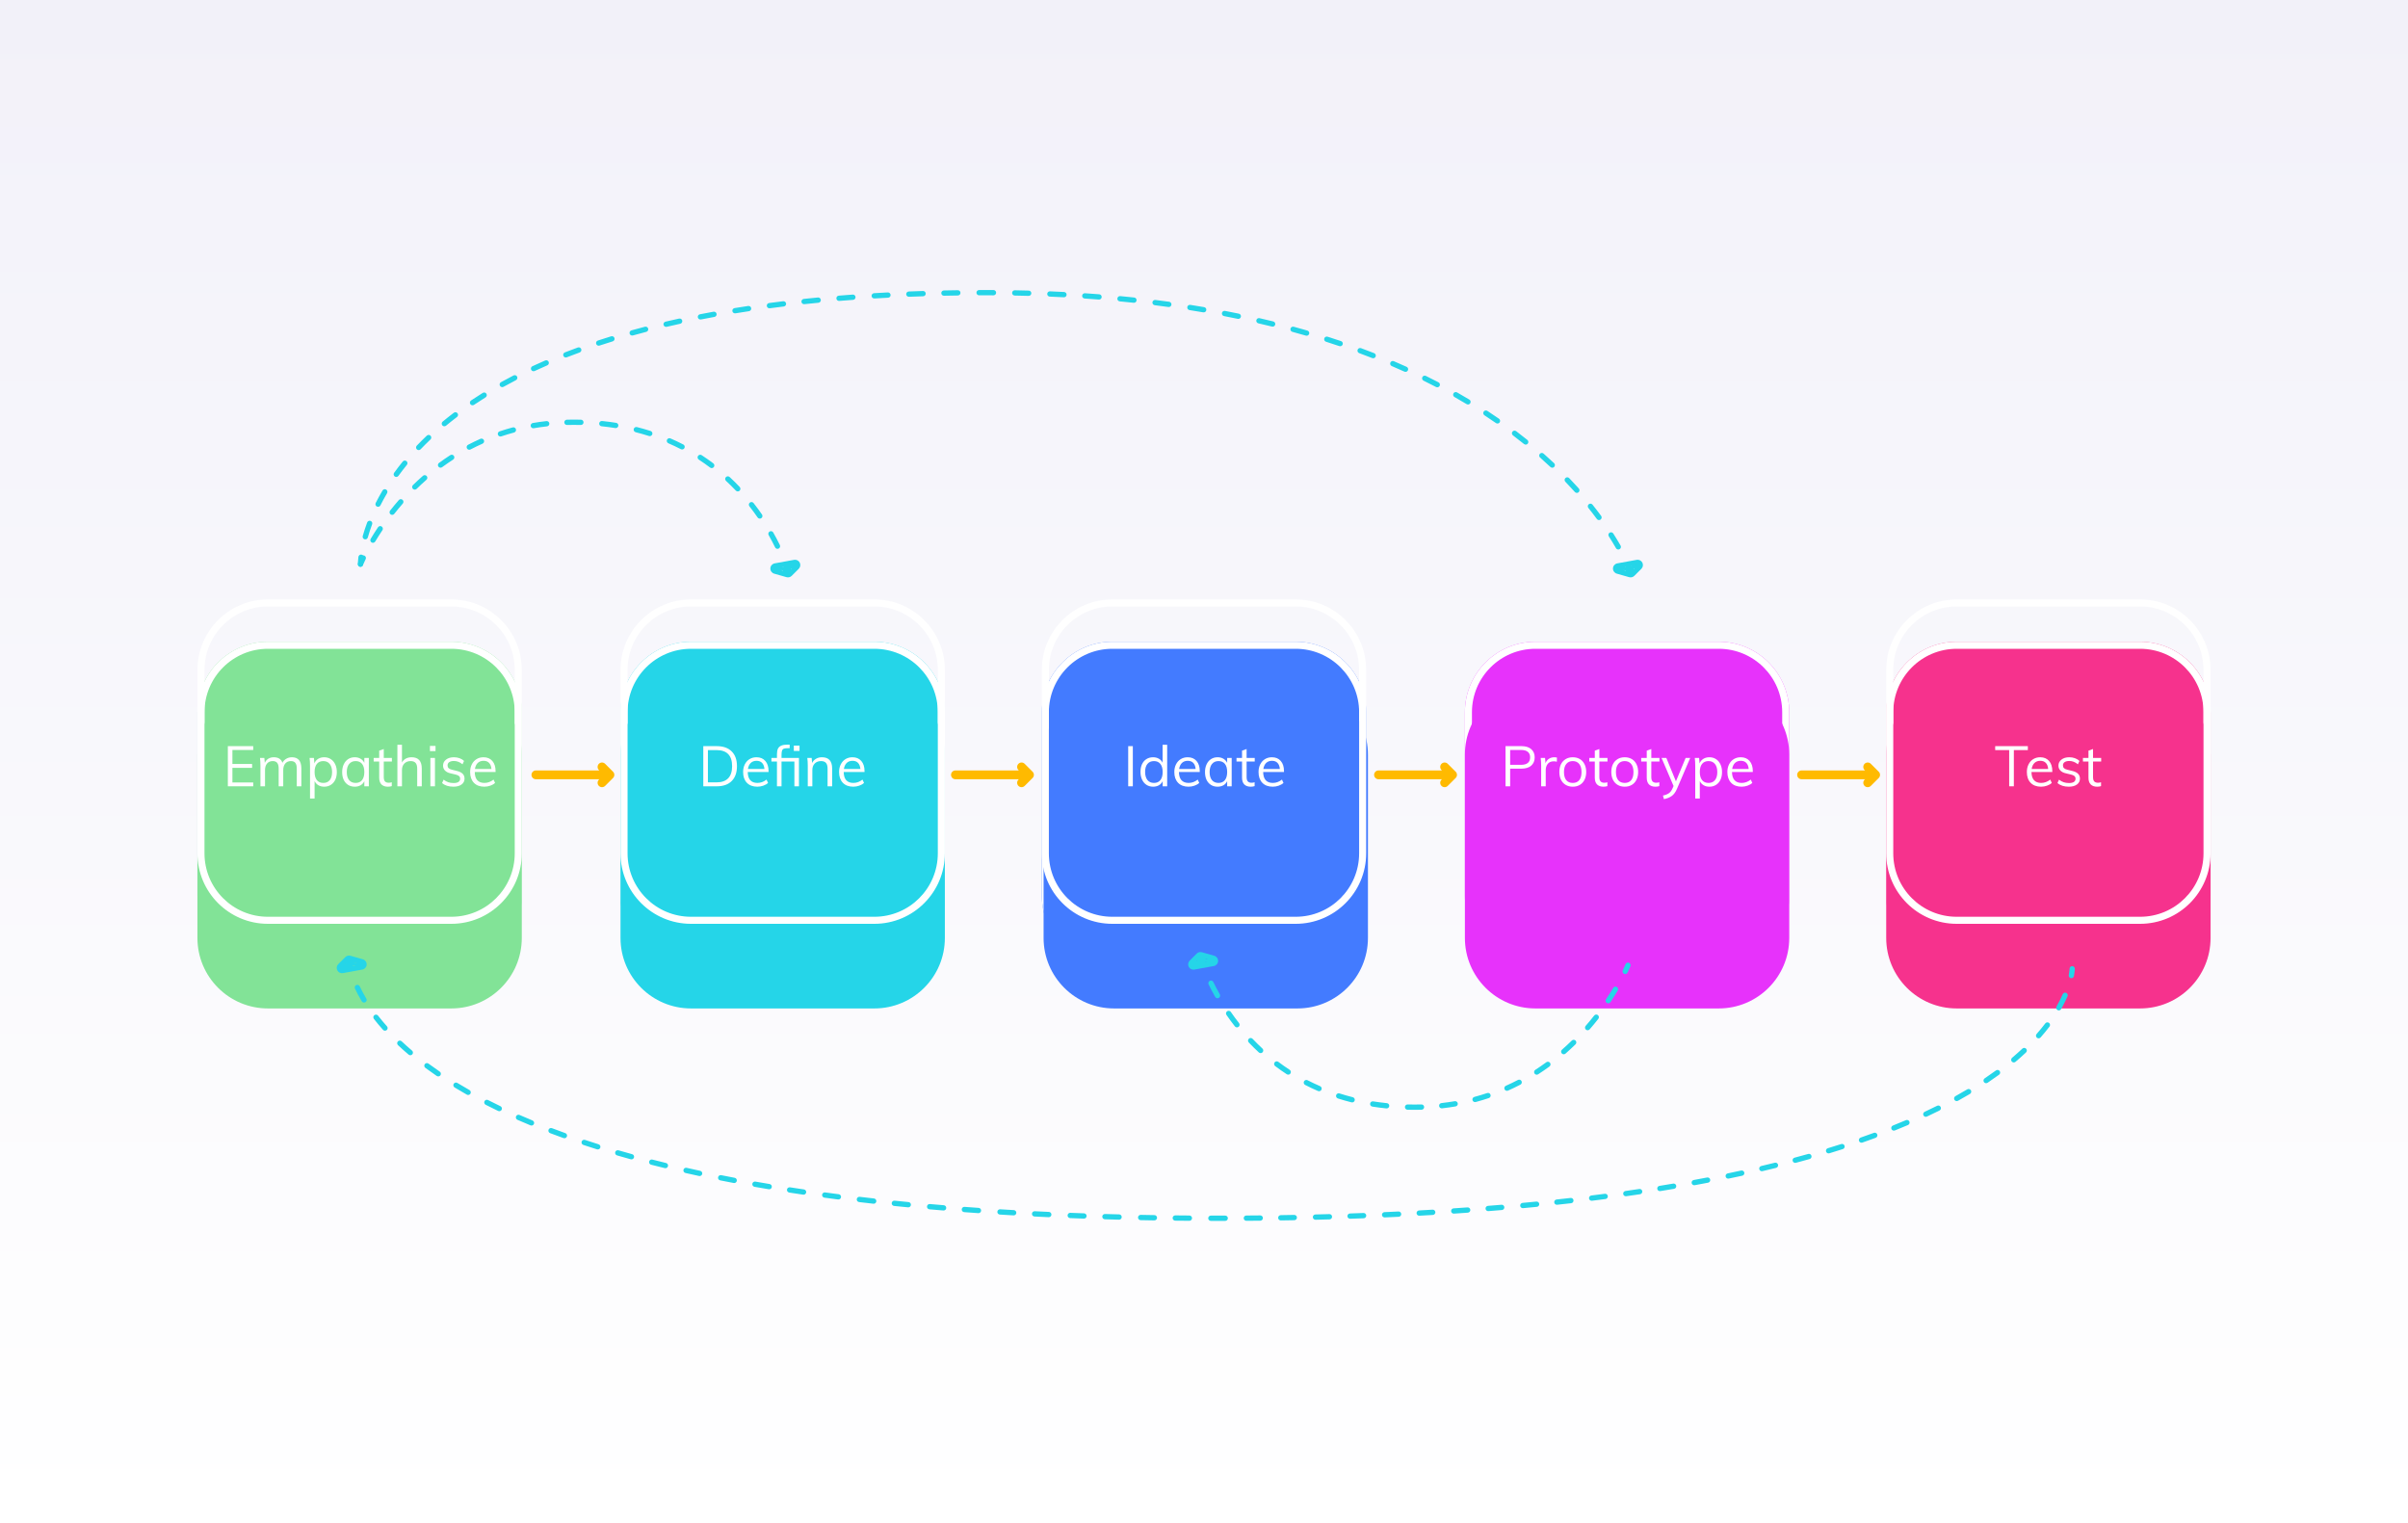<svg width="1366" height="864" viewBox="0 0 1366 864" fill="none" xmlns="http://www.w3.org/2000/svg">
<path d="M0 864L1366 864V0L0 0V864Z" fill="url(#paint0_linear)"/>
<g filter="url(#filter0_d)">
<path d="M256 340H152C129.909 340 112 357.909 112 380V484C112 506.091 129.909 524 152 524H256C278.091 524 296 506.091 296 484V380C296 357.909 278.091 340 256 340Z" fill="#82E397"/>
<path fill-rule="evenodd" clip-rule="evenodd" d="M152 344C132.118 344 116 360.118 116 380V484C116 503.882 132.118 520 152 520H256C275.882 520 292 503.882 292 484V380C292 360.118 275.882 344 256 344H152ZM112 380C112 357.909 129.909 340 152 340H256C278.091 340 296 357.909 296 380V484C296 506.091 278.091 524 256 524H152C129.909 524 112 506.091 112 484V380Z" fill="white"/>
</g>
<g filter="url(#filter1_i)">
<path d="M256 340H152C129.909 340 112 357.909 112 380V484C112 506.091 129.909 524 152 524H256C278.091 524 296 506.091 296 484V380C296 357.909 278.091 340 256 340Z" fill="#82E397"/>
</g>
<path fill-rule="evenodd" clip-rule="evenodd" d="M152 344C132.118 344 116 360.118 116 380V484C116 503.882 132.118 520 152 520H256C275.882 520 292 503.882 292 484V380C292 360.118 275.882 344 256 344H152ZM112 380C112 357.909 129.909 340 152 340H256C278.091 340 296 357.909 296 380V484C296 506.091 278.091 524 256 524H152C129.909 524 112 506.091 112 484V380Z" fill="white"/>
<g filter="url(#filter2_d)">
<path d="M735 340H631C608.909 340 591 357.909 591 380V484C591 506.091 608.909 524 631 524H735C757.091 524 775 506.091 775 484V380C775 357.909 757.091 340 735 340Z" fill="#437BFF"/>
<path fill-rule="evenodd" clip-rule="evenodd" d="M631 344C611.118 344 595 360.118 595 380V484C595 503.882 611.118 520 631 520H735C754.882 520 771 503.882 771 484V380C771 360.118 754.882 344 735 344H631ZM591 380C591 357.909 608.909 340 631 340H735C757.091 340 775 357.909 775 380V484C775 506.091 757.091 524 735 524H631C608.909 524 591 506.091 591 484V380Z" fill="white"/>
</g>
<g filter="url(#filter3_i)">
<path d="M736 340H632C609.909 340 592 357.909 592 380V484C592 506.091 609.909 524 632 524H736C758.091 524 776 506.091 776 484V380C776 357.909 758.091 340 736 340Z" fill="#437BFF"/>
</g>
<path fill-rule="evenodd" clip-rule="evenodd" d="M631 344C611.118 344 595 360.118 595 380V484C595 503.882 611.118 520 631 520H735C754.882 520 771 503.882 771 484V380C771 360.118 754.882 344 735 344H631ZM591 380C591 357.909 608.909 340 631 340H735C757.091 340 775 357.909 775 380V484C775 506.091 757.091 524 735 524H631C608.909 524 591 506.091 591 484V380Z" fill="white"/>
<g filter="url(#filter4_d)">
<path d="M975 340H871C848.909 340 831 357.909 831 380V484C831 506.091 848.909 524 871 524H975C997.091 524 1015 506.091 1015 484V380C1015 357.909 997.091 340 975 340Z" fill="#E732FB"/>
<path fill-rule="evenodd" clip-rule="evenodd" d="M871 344C851.118 344 835 360.118 835 380V484C835 503.882 851.118 520 871 520H975C994.882 520 1011 503.882 1011 484V380C1011 360.118 994.882 344 975 344H871ZM831 380C831 357.909 848.909 340 871 340H975C997.091 340 1015 357.909 1015 380V484C1015 506.091 997.091 524 975 524H871C848.909 524 831 506.091 831 484V380Z" fill="white"/>
</g>
<g filter="url(#filter5_i)">
<path d="M975 340H871C848.909 340 831 357.909 831 380V484C831 506.091 848.909 524 871 524H975C997.091 524 1015 506.091 1015 484V380C1015 357.909 997.091 340 975 340Z" fill="#E732FB"/>
</g>
<g filter="url(#filter6_d)">
<path d="M496 340H392C369.909 340 352 357.909 352 380V484C352 506.091 369.909 524 392 524H496C518.091 524 536 506.091 536 484V380C536 357.909 518.091 340 496 340Z" fill="#25D5E8"/>
<path fill-rule="evenodd" clip-rule="evenodd" d="M392 344C372.118 344 356 360.118 356 380V484C356 503.882 372.118 520 392 520H496C515.882 520 532 503.882 532 484V380C532 360.118 515.882 344 496 344H392ZM352 380C352 357.909 369.909 340 392 340H496C518.091 340 536 357.909 536 380V484C536 506.091 518.091 524 496 524H392C369.909 524 352 506.091 352 484V380Z" fill="white"/>
</g>
<g filter="url(#filter7_i)">
<path d="M496 340H392C369.909 340 352 357.909 352 380V484C352 506.091 369.909 524 392 524H496C518.091 524 536 506.091 536 484V380C536 357.909 518.091 340 496 340Z" fill="#25D5E8"/>
</g>
<path fill-rule="evenodd" clip-rule="evenodd" d="M392 344C372.118 344 356 360.118 356 380V484C356 503.882 372.118 520 392 520H496C515.882 520 532 503.882 532 484V380C532 360.118 515.882 344 496 344H392ZM352 380C352 357.909 369.909 340 392 340H496C518.091 340 536 357.909 536 380V484C536 506.091 518.091 524 496 524H392C369.909 524 352 506.091 352 484V380Z" fill="white"/>
<g filter="url(#filter8_d)">
<path d="M1214 340H1110C1087.91 340 1070 357.909 1070 380V484C1070 506.091 1087.91 524 1110 524H1214C1236.09 524 1254 506.091 1254 484V380C1254 357.909 1236.09 340 1214 340Z" fill="#F6328D"/>
<path fill-rule="evenodd" clip-rule="evenodd" d="M1110 344C1090.12 344 1074 360.118 1074 380V484C1074 503.882 1090.12 520 1110 520H1214C1233.88 520 1250 503.882 1250 484V380C1250 360.118 1233.88 344 1214 344H1110ZM1070 380C1070 357.909 1087.91 340 1110 340H1214C1236.09 340 1254 357.909 1254 380V484C1254 506.091 1236.09 524 1214 524H1110C1087.91 524 1070 506.091 1070 484V380Z" fill="white"/>
</g>
<g filter="url(#filter9_i)">
<path d="M1214 340H1110C1087.91 340 1070 357.909 1070 380V484C1070 506.091 1087.91 524 1110 524H1214C1236.09 524 1254 506.091 1254 484V380C1254 357.909 1236.09 340 1214 340Z" fill="#F6328D"/>
</g>
<path fill-rule="evenodd" clip-rule="evenodd" d="M1110 344C1090.12 344 1074 360.118 1074 380V484C1074 503.882 1090.12 520 1110 520H1214C1233.88 520 1250 503.882 1250 484V380C1250 360.118 1233.88 344 1214 344H1110ZM1070 380C1070 357.909 1087.91 340 1110 340H1214C1236.09 340 1254 357.909 1254 380V484C1254 506.091 1236.09 524 1214 524H1110C1087.91 524 1070 506.091 1070 484V380Z" fill="white"/>
<g filter="url(#filter10_d)">
<path d="M129.253 420.216H143.653V422.392H131.845V430.328H143.013V432.536H131.845V440.824H143.653V443H129.253V420.216Z" fill="white"/>
<path d="M165.602 426.52C169.165 426.52 170.946 428.643 170.946 432.888V443H168.354V433.016C168.354 431.501 168.087 430.403 167.554 429.72C167.042 429.037 166.199 428.696 165.026 428.696C163.661 428.696 162.594 429.155 161.826 430.072C161.058 430.989 160.674 432.237 160.674 433.816V443H158.082V433.016C158.082 431.523 157.815 430.435 157.282 429.752C156.749 429.048 155.895 428.696 154.722 428.696C153.357 428.696 152.279 429.155 151.49 430.072C150.722 430.989 150.338 432.237 150.338 433.816V443H147.746V431.416C147.746 429.752 147.661 428.248 147.49 426.904H149.954L150.21 429.72C150.658 428.696 151.319 427.907 152.194 427.352C153.09 426.797 154.125 426.52 155.298 426.52C156.578 426.52 157.623 426.776 158.434 427.288C159.245 427.8 159.842 428.589 160.226 429.656C160.717 428.696 161.431 427.939 162.37 427.384C163.33 426.808 164.407 426.52 165.602 426.52Z" fill="white"/>
<path d="M183.903 426.52C185.311 426.52 186.559 426.872 187.647 427.576C188.735 428.28 189.578 429.272 190.175 430.552C190.772 431.811 191.071 433.272 191.071 434.936C191.071 436.6 190.772 438.061 190.175 439.32C189.578 440.557 188.735 441.517 187.647 442.2C186.58 442.883 185.332 443.224 183.903 443.224C182.644 443.224 181.546 442.947 180.607 442.392C179.668 441.837 178.954 441.048 178.463 440.024V449.912H175.871V431.416C175.871 429.752 175.786 428.248 175.615 426.904H178.079L178.335 430.008C178.783 428.899 179.487 428.045 180.447 427.448C181.428 426.829 182.58 426.52 183.903 426.52ZM183.423 441.08C185.002 441.08 186.218 440.547 187.071 439.48C187.946 438.413 188.383 436.899 188.383 434.936C188.383 432.973 187.946 431.448 187.071 430.36C186.196 429.251 184.98 428.696 183.423 428.696C181.823 428.696 180.596 429.229 179.743 430.296C178.89 431.363 178.463 432.888 178.463 434.872C178.463 436.856 178.89 438.392 179.743 439.48C180.596 440.547 181.823 441.08 183.423 441.08Z" fill="white"/>
<path d="M209.234 426.904V443H206.674V440.088C206.205 441.091 205.49 441.869 204.53 442.424C203.592 442.957 202.493 443.224 201.234 443.224C199.805 443.224 198.546 442.883 197.458 442.2C196.392 441.517 195.56 440.557 194.962 439.32C194.386 438.061 194.098 436.6 194.098 434.936C194.098 433.272 194.397 431.811 194.994 430.552C195.592 429.272 196.424 428.28 197.49 427.576C198.578 426.872 199.826 426.52 201.234 426.52C202.493 426.52 203.592 426.797 204.53 427.352C205.469 427.907 206.184 428.685 206.674 429.688V426.904H209.234ZM201.746 441.08C203.325 441.08 204.541 440.547 205.394 439.48C206.248 438.392 206.674 436.856 206.674 434.872C206.674 432.888 206.248 431.363 205.394 430.296C204.541 429.229 203.325 428.696 201.746 428.696C200.168 428.696 198.93 429.251 198.034 430.36C197.16 431.448 196.722 432.973 196.722 434.936C196.722 436.899 197.16 438.413 198.034 439.48C198.909 440.547 200.146 441.08 201.746 441.08Z" fill="white"/>
<path d="M217.702 428.952V437.752C217.702 438.947 217.947 439.789 218.438 440.28C218.929 440.749 219.622 440.984 220.518 440.984C221.115 440.984 221.691 440.888 222.246 440.696V442.904C221.585 443.117 220.838 443.224 220.006 443.224C218.47 443.224 217.265 442.797 216.39 441.944C215.537 441.069 215.11 439.789 215.11 438.104V428.952H211.974V426.904H215.11V422.776L217.702 421.848V426.904H222.31V428.952H217.702Z" fill="white"/>
<path d="M233.465 426.52C237.327 426.52 239.257 428.643 239.257 432.888V443H236.665V433.016C236.665 431.523 236.367 430.435 235.769 429.752C235.172 429.048 234.233 428.696 232.953 428.696C231.46 428.696 230.265 429.155 229.369 430.072C228.473 430.989 228.025 432.227 228.025 433.784V443H225.433V419.448H228.025V429.528C228.537 428.547 229.263 427.8 230.201 427.288C231.161 426.776 232.249 426.52 233.465 426.52Z" fill="white"/>
<path d="M244.152 426.904H246.744V443H244.152V426.904ZM247.064 420.088V423.032H243.896V420.088H247.064Z" fill="white"/>
<path d="M257.217 443.224C254.508 443.224 252.364 442.531 250.785 441.144L251.649 439.224C252.524 439.907 253.409 440.397 254.305 440.696C255.201 440.995 256.204 441.144 257.313 441.144C258.529 441.144 259.447 440.941 260.065 440.536C260.705 440.109 261.025 439.501 261.025 438.712C261.025 438.072 260.812 437.56 260.385 437.176C259.959 436.792 259.255 436.493 258.273 436.28L255.553 435.64C254.209 435.341 253.164 434.808 252.417 434.04C251.692 433.272 251.329 432.355 251.329 431.288C251.329 429.88 251.895 428.739 253.025 427.864C254.156 426.968 255.649 426.52 257.505 426.52C258.636 426.52 259.703 426.701 260.705 427.064C261.708 427.427 262.551 427.949 263.233 428.632L262.369 430.52C260.855 429.261 259.233 428.632 257.505 428.632C256.353 428.632 255.457 428.856 254.817 429.304C254.198 429.731 253.889 430.339 253.889 431.128C253.889 431.789 254.081 432.312 254.465 432.696C254.871 433.08 255.511 433.379 256.385 433.592L259.105 434.264C260.599 434.605 261.708 435.139 262.433 435.864C263.159 436.568 263.521 437.496 263.521 438.648C263.521 440.035 262.956 441.144 261.825 441.976C260.695 442.808 259.159 443.224 257.217 443.224Z" fill="white"/>
<path d="M281.124 434.872H269.316C269.338 436.92 269.807 438.467 270.724 439.512C271.663 440.557 273.018 441.08 274.788 441.08C276.666 441.08 278.394 440.451 279.972 439.192L280.836 441.08C280.132 441.741 279.226 442.264 278.116 442.648C277.028 443.032 275.908 443.224 274.756 443.224C272.239 443.224 270.265 442.488 268.836 441.016C267.407 439.523 266.692 437.485 266.692 434.904C266.692 433.261 267.012 431.811 267.652 430.552C268.292 429.272 269.188 428.28 270.34 427.576C271.492 426.872 272.804 426.52 274.276 426.52C276.41 426.52 278.084 427.224 279.3 428.632C280.516 430.019 281.124 431.939 281.124 434.392V434.872ZM274.308 428.536C272.964 428.536 271.866 428.941 271.012 429.752C270.18 430.563 269.647 431.704 269.412 433.176H278.788C278.66 431.661 278.212 430.509 277.444 429.72C276.698 428.931 275.652 428.536 274.308 428.536Z" fill="white"/>
</g>
<g filter="url(#filter11_d)">
<path d="M1139.76 422.456H1131.82V420.216H1150.35V422.456H1142.41V443H1139.76V422.456Z" fill="white"/>
<path d="M1164.22 434.872H1152.41C1152.43 436.92 1152.9 438.467 1153.82 439.512C1154.76 440.557 1156.11 441.08 1157.88 441.08C1159.76 441.08 1161.49 440.451 1163.07 439.192L1163.93 441.08C1163.23 441.741 1162.32 442.264 1161.21 442.648C1160.12 443.032 1159 443.224 1157.85 443.224C1155.33 443.224 1153.36 442.488 1151.93 441.016C1150.5 439.523 1149.79 437.485 1149.79 434.904C1149.79 433.261 1150.11 431.811 1150.75 430.552C1151.39 429.272 1152.28 428.28 1153.43 427.576C1154.59 426.872 1155.9 426.52 1157.37 426.52C1159.5 426.52 1161.18 427.224 1162.39 428.632C1163.61 430.019 1164.22 431.939 1164.22 434.392V434.872ZM1157.4 428.536C1156.06 428.536 1154.96 428.941 1154.11 429.752C1153.27 430.563 1152.74 431.704 1152.51 433.176H1161.88C1161.75 431.661 1161.31 430.509 1160.54 429.72C1159.79 428.931 1158.75 428.536 1157.4 428.536Z" fill="white"/>
<path d="M1173.59 443.224C1170.88 443.224 1168.74 442.531 1167.16 441.144L1168.02 439.224C1168.9 439.907 1169.78 440.397 1170.68 440.696C1171.58 440.995 1172.58 441.144 1173.69 441.144C1174.9 441.144 1175.82 440.941 1176.44 440.536C1177.08 440.109 1177.4 439.501 1177.4 438.712C1177.4 438.072 1177.19 437.56 1176.76 437.176C1176.33 436.792 1175.63 436.493 1174.65 436.28L1171.93 435.64C1170.58 435.341 1169.54 434.808 1168.79 434.04C1168.07 433.272 1167.7 432.355 1167.7 431.288C1167.7 429.88 1168.27 428.739 1169.4 427.864C1170.53 426.968 1172.02 426.52 1173.88 426.52C1175.01 426.52 1176.08 426.701 1177.08 427.064C1178.08 427.427 1178.93 427.949 1179.61 428.632L1178.74 430.52C1177.23 429.261 1175.61 428.632 1173.88 428.632C1172.73 428.632 1171.83 428.856 1171.19 429.304C1170.57 429.731 1170.26 430.339 1170.26 431.128C1170.26 431.789 1170.46 432.312 1170.84 432.696C1171.25 433.08 1171.89 433.379 1172.76 433.592L1175.48 434.264C1176.97 434.605 1178.08 435.139 1178.81 435.864C1179.53 436.568 1179.9 437.496 1179.9 438.648C1179.9 440.035 1179.33 441.144 1178.2 441.976C1177.07 442.808 1175.53 443.224 1173.59 443.224Z" fill="white"/>
<path d="M1187.33 428.952V437.752C1187.33 438.947 1187.57 439.789 1188.06 440.28C1188.55 440.749 1189.25 440.984 1190.14 440.984C1190.74 440.984 1191.32 440.888 1191.87 440.696V442.904C1191.21 443.117 1190.46 443.224 1189.63 443.224C1188.1 443.224 1186.89 442.797 1186.02 441.944C1185.16 441.069 1184.74 439.789 1184.74 438.104V428.952H1181.6V426.904H1184.74V422.776L1187.33 421.848V426.904H1191.94V428.952H1187.33Z" fill="white"/>
</g>
<g filter="url(#filter12_d)">
<path d="M854.05 420.216H863.138C865.485 420.216 867.309 420.781 868.61 421.912C869.933 423.043 870.594 424.6 870.594 426.584C870.594 428.568 869.933 430.136 868.61 431.288C867.288 432.419 865.464 432.984 863.138 432.984H856.674V443H854.05V420.216ZM862.914 430.808C864.6 430.808 865.869 430.445 866.722 429.72C867.576 428.995 868.002 427.949 868.002 426.584C868.002 425.219 867.576 424.184 866.722 423.48C865.869 422.755 864.6 422.392 862.914 422.392H856.674V430.808H862.914Z" fill="white"/>
<path d="M881.75 426.52C882.283 426.52 882.774 426.584 883.222 426.712L883.158 429.08C882.667 428.909 882.102 428.824 881.462 428.824C879.904 428.824 878.742 429.315 877.974 430.296C877.227 431.256 876.854 432.429 876.854 433.816V443H874.262V431.416C874.262 429.752 874.176 428.248 874.006 426.904H876.47L876.726 429.88C877.131 428.792 877.782 427.96 878.678 427.384C879.574 426.808 880.598 426.52 881.75 426.52Z" fill="white"/>
<path d="M892.199 443.224C890.684 443.224 889.351 442.883 888.199 442.2C887.047 441.517 886.151 440.547 885.511 439.288C884.892 438.029 884.583 436.557 884.583 434.872C884.583 433.187 884.892 431.715 885.511 430.456C886.151 429.197 887.047 428.227 888.199 427.544C889.351 426.861 890.684 426.52 892.199 426.52C893.713 426.52 895.047 426.861 896.199 427.544C897.351 428.227 898.236 429.197 898.855 430.456C899.495 431.715 899.815 433.187 899.815 434.872C899.815 436.557 899.495 438.029 898.855 439.288C898.236 440.547 897.351 441.517 896.199 442.2C895.047 442.883 893.713 443.224 892.199 443.224ZM892.199 441.08C893.799 441.08 895.025 440.557 895.879 439.512C896.732 438.445 897.159 436.899 897.159 434.872C897.159 432.909 896.721 431.395 895.847 430.328C894.972 429.24 893.756 428.696 892.199 428.696C890.62 428.696 889.393 429.24 888.519 430.328C887.644 431.395 887.207 432.909 887.207 434.872C887.207 436.899 887.633 438.445 888.487 439.512C889.361 440.557 890.599 441.08 892.199 441.08Z" fill="white"/>
<path d="M907.28 428.952V437.752C907.28 438.947 907.525 439.789 908.016 440.28C908.507 440.749 909.2 440.984 910.096 440.984C910.693 440.984 911.269 440.888 911.824 440.696V442.904C911.163 443.117 910.416 443.224 909.584 443.224C908.048 443.224 906.843 442.797 905.968 441.944C905.115 441.069 904.688 439.789 904.688 438.104V428.952H901.552V426.904H904.688V422.776L907.28 421.848V426.904H911.888V428.952H907.28Z" fill="white"/>
<path d="M921.668 443.224C920.153 443.224 918.82 442.883 917.668 442.2C916.516 441.517 915.62 440.547 914.98 439.288C914.361 438.029 914.052 436.557 914.052 434.872C914.052 433.187 914.361 431.715 914.98 430.456C915.62 429.197 916.516 428.227 917.668 427.544C918.82 426.861 920.153 426.52 921.668 426.52C923.182 426.52 924.516 426.861 925.668 427.544C926.82 428.227 927.705 429.197 928.324 430.456C928.964 431.715 929.284 433.187 929.284 434.872C929.284 436.557 928.964 438.029 928.324 439.288C927.705 440.547 926.82 441.517 925.668 442.2C924.516 442.883 923.182 443.224 921.668 443.224ZM921.668 441.08C923.268 441.08 924.494 440.557 925.348 439.512C926.201 438.445 926.628 436.899 926.628 434.872C926.628 432.909 926.19 431.395 925.316 430.328C924.441 429.24 923.225 428.696 921.668 428.696C920.089 428.696 918.862 429.24 917.988 430.328C917.113 431.395 916.676 432.909 916.676 434.872C916.676 436.899 917.102 438.445 917.956 439.512C918.83 440.557 920.068 441.08 921.668 441.08Z" fill="white"/>
<path d="M936.749 428.952V437.752C936.749 438.947 936.994 439.789 937.485 440.28C937.975 440.749 938.669 440.984 939.565 440.984C940.162 440.984 940.738 440.888 941.293 440.696V442.904C940.631 443.117 939.885 443.224 939.053 443.224C937.517 443.224 936.311 442.797 935.437 441.944C934.583 441.069 934.157 439.789 934.157 438.104V428.952H931.021V426.904H934.157V422.776L936.749 421.848V426.904H941.357V428.952H936.749Z" fill="white"/>
<path d="M958.812 426.904L951.292 444.472C950.502 446.307 949.51 447.651 948.316 448.504C947.121 449.357 945.649 449.944 943.9 450.264L943.356 448.248C944.87 447.907 946.012 447.448 946.78 446.872C947.569 446.317 948.22 445.453 948.732 444.28L949.372 442.84L942.556 426.904H945.276L950.716 440.184L956.22 426.904H958.812Z" fill="white"/>
<path d="M969.7 426.52C971.108 426.52 972.356 426.872 973.444 427.576C974.532 428.28 975.374 429.272 975.972 430.552C976.569 431.811 976.868 433.272 976.868 434.936C976.868 436.6 976.569 438.061 975.972 439.32C975.374 440.557 974.532 441.517 973.444 442.2C972.377 442.883 971.129 443.224 969.7 443.224C968.441 443.224 967.342 442.947 966.404 442.392C965.465 441.837 964.75 441.048 964.26 440.024V449.912H961.668V431.416C961.668 429.752 961.582 428.248 961.412 426.904H963.876L964.132 430.008C964.58 428.899 965.284 428.045 966.244 427.448C967.225 426.829 968.377 426.52 969.7 426.52ZM969.22 441.08C970.798 441.08 972.014 440.547 972.868 439.48C973.742 438.413 974.18 436.899 974.18 434.936C974.18 432.973 973.742 431.448 972.868 430.36C971.993 429.251 970.777 428.696 969.22 428.696C967.62 428.696 966.393 429.229 965.54 430.296C964.686 431.363 964.26 432.888 964.26 434.872C964.26 436.856 964.686 438.392 965.54 439.48C966.393 440.547 967.62 441.08 969.22 441.08Z" fill="white"/>
<path d="M994.327 434.872H982.519C982.541 436.92 983.01 438.467 983.927 439.512C984.866 440.557 986.221 441.08 987.991 441.08C989.869 441.08 991.597 440.451 993.175 439.192L994.039 441.08C993.335 441.741 992.429 442.264 991.319 442.648C990.231 443.032 989.111 443.224 987.959 443.224C985.442 443.224 983.469 442.488 982.039 441.016C980.61 439.523 979.895 437.485 979.895 434.904C979.895 433.261 980.215 431.811 980.855 430.552C981.495 429.272 982.391 428.28 983.543 427.576C984.695 426.872 986.007 426.52 987.479 426.52C989.613 426.52 991.287 427.224 992.503 428.632C993.719 430.019 994.327 431.939 994.327 434.392V434.872ZM987.511 428.536C986.167 428.536 985.069 428.941 984.215 429.752C983.383 430.563 982.85 431.704 982.615 433.176H991.991C991.863 431.661 991.415 430.509 990.647 429.72C989.901 428.931 988.855 428.536 987.511 428.536Z" fill="white"/>
</g>
<g filter="url(#filter13_d)">
<path d="M640.003 420.216H642.627V443H640.003V420.216Z" fill="white"/>
<path d="M662.109 419.448V443H659.549V440.088C659.08 441.091 658.365 441.869 657.405 442.424C656.467 442.957 655.368 443.224 654.109 443.224C652.701 443.224 651.453 442.872 650.365 442.168C649.299 441.464 648.467 440.483 647.869 439.224C647.272 437.944 646.973 436.472 646.973 434.808C646.973 433.144 647.261 431.693 647.837 430.456C648.435 429.197 649.277 428.227 650.365 427.544C651.453 426.861 652.701 426.52 654.109 426.52C655.368 426.52 656.467 426.797 657.405 427.352C658.344 427.885 659.048 428.643 659.517 429.624V419.448H662.109ZM654.621 441.08C656.2 441.08 657.416 440.547 658.269 439.48C659.123 438.392 659.549 436.856 659.549 434.872C659.549 432.909 659.123 431.395 658.269 430.328C657.416 429.24 656.2 428.696 654.621 428.696C653.043 428.696 651.805 429.229 650.909 430.296C650.035 431.363 649.597 432.867 649.597 434.808C649.597 436.792 650.035 438.339 650.909 439.448C651.805 440.536 653.043 441.08 654.621 441.08Z" fill="white"/>
<path d="M680.593 434.872H668.785C668.806 436.92 669.276 438.467 670.193 439.512C671.132 440.557 672.486 441.08 674.257 441.08C676.134 441.08 677.862 440.451 679.441 439.192L680.305 441.08C679.601 441.741 678.694 442.264 677.585 442.648C676.497 443.032 675.377 443.224 674.225 443.224C671.708 443.224 669.734 442.488 668.305 441.016C666.876 439.523 666.161 437.485 666.161 434.904C666.161 433.261 666.481 431.811 667.121 430.552C667.761 429.272 668.657 428.28 669.809 427.576C670.961 426.872 672.273 426.52 673.745 426.52C675.878 426.52 677.553 427.224 678.769 428.632C679.985 430.019 680.593 431.939 680.593 434.392V434.872ZM673.777 428.536C672.433 428.536 671.334 428.941 670.481 429.752C669.649 430.563 669.116 431.704 668.881 433.176H678.257C678.129 431.661 677.681 430.509 676.913 429.72C676.166 428.931 675.121 428.536 673.777 428.536Z" fill="white"/>
<path d="M698.703 426.904V443H696.143V440.088C695.674 441.091 694.959 441.869 693.999 442.424C693.061 442.957 691.962 443.224 690.703 443.224C689.274 443.224 688.015 442.883 686.927 442.2C685.86 441.517 685.029 440.557 684.431 439.32C683.855 438.061 683.567 436.6 683.567 434.936C683.567 433.272 683.866 431.811 684.463 430.552C685.06 429.272 685.893 428.28 686.959 427.576C688.047 426.872 689.295 426.52 690.703 426.52C691.962 426.52 693.061 426.797 693.999 427.352C694.938 427.907 695.652 428.685 696.143 429.688V426.904H698.703ZM691.215 441.08C692.794 441.08 694.01 440.547 694.863 439.48C695.716 438.392 696.143 436.856 696.143 434.872C696.143 432.888 695.716 431.363 694.863 430.296C694.01 429.229 692.794 428.696 691.215 428.696C689.636 428.696 688.399 429.251 687.503 430.36C686.628 431.448 686.191 432.973 686.191 434.936C686.191 436.899 686.628 438.413 687.503 439.48C688.378 440.547 689.615 441.08 691.215 441.08Z" fill="white"/>
<path d="M707.171 428.952V437.752C707.171 438.947 707.416 439.789 707.907 440.28C708.397 440.749 709.091 440.984 709.987 440.984C710.584 440.984 711.16 440.888 711.715 440.696V442.904C711.053 443.117 710.307 443.224 709.475 443.224C707.939 443.224 706.733 442.797 705.859 441.944C705.005 441.069 704.579 439.789 704.579 438.104V428.952H701.443V426.904H704.579V422.776L707.171 421.848V426.904H711.779V428.952H707.171Z" fill="white"/>
<path d="M728.374 434.872H716.566C716.588 436.92 717.057 438.467 717.974 439.512C718.913 440.557 720.268 441.08 722.038 441.08C723.916 441.08 725.644 440.451 727.222 439.192L728.086 441.08C727.382 441.741 726.475 442.264 725.366 442.648C724.278 443.032 723.158 443.224 722.006 443.224C719.489 443.224 717.515 442.488 716.086 441.016C714.657 439.523 713.942 437.485 713.942 434.904C713.942 433.261 714.262 431.811 714.902 430.552C715.542 429.272 716.438 428.28 717.59 427.576C718.742 426.872 720.054 426.52 721.526 426.52C723.66 426.52 725.334 427.224 726.55 428.632C727.766 430.019 728.374 431.939 728.374 434.392V434.872ZM721.558 428.536C720.214 428.536 719.116 428.941 718.262 429.752C717.43 430.563 716.897 431.704 716.662 433.176H726.038C725.91 431.661 725.462 430.509 724.694 429.72C723.948 428.931 722.902 428.536 721.558 428.536Z" fill="white"/>
</g>
<g filter="url(#filter14_d)">
<path d="M398.957 420.216H406.605C410.253 420.216 413.069 421.208 415.053 423.192C417.058 425.155 418.061 427.949 418.061 431.576C418.061 435.224 417.058 438.04 415.053 440.024C413.069 442.008 410.253 443 406.605 443H398.957V420.216ZM406.445 440.76C409.389 440.76 411.597 439.992 413.069 438.456C414.562 436.92 415.309 434.627 415.309 431.576C415.309 425.496 412.354 422.456 406.445 422.456H401.581V440.76H406.445Z" fill="white"/>
<path d="M435.984 434.872H424.176C424.197 436.92 424.667 438.467 425.584 439.512C426.523 440.557 427.877 441.08 429.648 441.08C431.525 441.08 433.253 440.451 434.832 439.192L435.696 441.08C434.992 441.741 434.085 442.264 432.976 442.648C431.888 443.032 430.768 443.224 429.616 443.224C427.099 443.224 425.125 442.488 423.696 441.016C422.267 439.523 421.552 437.485 421.552 434.904C421.552 433.261 421.872 431.811 422.512 430.552C423.152 429.272 424.048 428.28 425.2 427.576C426.352 426.872 427.664 426.52 429.136 426.52C431.269 426.52 432.944 427.224 434.16 428.632C435.376 430.019 435.984 431.939 435.984 434.392V434.872ZM429.168 428.536C427.824 428.536 426.725 428.941 425.872 429.752C425.04 430.563 424.507 431.704 424.272 433.176H433.648C433.52 431.661 433.072 430.509 432.304 429.72C431.557 428.931 430.512 428.536 429.168 428.536Z" fill="white"/>
<path d="M443.343 426.904H453.231V443H450.639V428.952H443.343V443H440.751V428.952H437.615V426.904H440.751V424.76C440.751 423.459 440.943 422.413 441.327 421.624C441.732 420.835 442.383 420.259 443.279 419.896C444.175 419.533 445.391 419.352 446.927 419.352H447.951V421.368H447.151C446.042 421.368 445.22 421.464 444.687 421.656C444.175 421.848 443.823 422.221 443.631 422.776C443.439 423.309 443.343 424.141 443.343 425.272V426.904ZM453.551 419.928V422.936H450.319V419.928H453.551Z" fill="white"/>
<path d="M466.263 426.52C470.124 426.52 472.055 428.643 472.055 432.888V443H469.463V433.016C469.463 431.523 469.164 430.435 468.567 429.752C467.969 429.048 467.031 428.696 465.751 428.696C464.257 428.696 463.063 429.155 462.167 430.072C461.271 430.989 460.823 432.227 460.823 433.784V443H458.231V431.416C458.231 429.752 458.145 428.248 457.975 426.904H460.439L460.695 429.784C461.185 428.739 461.921 427.939 462.903 427.384C463.884 426.808 465.004 426.52 466.263 426.52Z" fill="white"/>
<path d="M490.422 434.872H478.614C478.635 436.92 479.104 438.467 480.022 439.512C480.96 440.557 482.315 441.08 484.086 441.08C485.963 441.08 487.691 440.451 489.27 439.192L490.134 441.08C489.43 441.741 488.523 442.264 487.414 442.648C486.326 443.032 485.206 443.224 484.054 443.224C481.536 443.224 479.563 442.488 478.134 441.016C476.704 439.523 475.99 437.485 475.99 434.904C475.99 433.261 476.31 431.811 476.95 430.552C477.59 429.272 478.486 428.28 479.638 427.576C480.79 426.872 482.102 426.52 483.574 426.52C485.707 426.52 487.382 427.224 488.598 428.632C489.814 430.019 490.422 431.939 490.422 434.392V434.872ZM483.606 428.536C482.262 428.536 481.163 428.941 480.31 429.752C479.478 430.563 478.944 431.704 478.71 433.176H488.086C487.958 431.661 487.51 430.509 486.742 429.72C485.995 428.931 484.95 428.536 483.606 428.536Z" fill="white"/>
</g>
<path fill-rule="evenodd" clip-rule="evenodd" d="M339.732 433.232C340.709 432.256 342.291 432.256 343.268 433.232L347.768 437.732C348.237 438.201 348.5 438.837 348.5 439.5C348.5 440.163 348.237 440.799 347.768 441.268L343.268 445.768C342.291 446.744 340.709 446.744 339.732 445.768C338.756 444.791 338.756 443.209 339.732 442.232L339.964 442H304C302.619 442 301.5 440.881 301.5 439.5C301.5 438.119 302.619 437 304 437H339.964L339.732 436.768C338.756 435.791 338.756 434.209 339.732 433.232Z" fill="#FFBA00"/>
<path fill-rule="evenodd" clip-rule="evenodd" d="M203.938 321.39C203.17 321.08 202.799 320.206 203.109 319.438L204.5 319.999C203.109 319.438 203.109 319.438 203.109 319.438L203.112 319.431L203.117 319.418L203.137 319.368C203.155 319.326 203.181 319.264 203.215 319.183C203.283 319.022 203.384 318.786 203.518 318.48C203.788 317.869 204.192 316.979 204.737 315.85C205.097 315.104 205.994 314.792 206.74 315.152C207.486 315.512 207.798 316.409 207.438 317.155C206.909 318.25 206.52 319.109 206.264 319.69C206.136 319.98 206.041 320.202 205.979 320.348C205.948 320.422 205.925 320.477 205.911 320.512L205.895 320.551L205.891 320.561C205.581 321.329 204.706 321.7 203.938 321.39ZM210.8 307.68C210.089 307.255 209.858 306.334 210.283 305.623C211.502 303.584 212.886 301.381 214.441 299.06C214.902 298.372 215.834 298.188 216.522 298.649C217.21 299.11 217.395 300.041 216.934 300.73C215.409 303.006 214.052 305.165 212.858 307.163C212.432 307.873 211.511 308.105 210.8 307.68ZM221.549 291.723C220.897 291.211 220.784 290.269 221.295 289.617C222.836 287.655 224.483 285.656 226.238 283.64C226.782 283.015 227.73 282.95 228.355 283.494C228.979 284.038 229.045 284.986 228.5 285.611C226.78 287.586 225.165 289.546 223.655 291.47C223.143 292.121 222.2 292.235 221.549 291.723ZM234.22 277.273C233.641 276.681 233.651 275.731 234.243 275.151C236.053 273.38 237.95 271.618 239.935 269.877C240.559 269.331 241.506 269.394 242.052 270.017C242.598 270.64 242.536 271.588 241.913 272.134C239.97 273.836 238.113 275.561 236.341 277.295C235.749 277.875 234.8 277.865 234.22 277.273ZM248.707 264.67C248.216 264.002 248.36 263.064 249.028 262.573C251.085 261.063 253.22 259.589 255.433 258.159C256.129 257.71 257.057 257.91 257.507 258.606C257.956 259.301 257.756 260.23 257.06 260.679C254.899 262.075 252.814 263.516 250.803 264.992C250.136 265.482 249.197 265.338 248.707 264.67ZM264.88 254.31C264.497 253.575 264.781 252.669 265.516 252.286C267.783 251.102 270.119 249.971 272.526 248.901C273.283 248.565 274.17 248.906 274.506 249.663C274.843 250.42 274.502 251.306 273.745 251.643C271.396 252.687 269.116 253.79 266.904 254.945C266.17 255.329 265.264 255.044 264.88 254.31ZM282.458 246.569C282.194 245.784 282.618 244.933 283.403 244.67C285.824 243.858 288.307 243.108 290.853 242.427C291.653 242.213 292.475 242.688 292.689 243.489C292.903 244.289 292.428 245.111 291.627 245.325C289.143 245.99 286.72 246.721 284.357 247.514C283.572 247.778 282.722 247.355 282.458 246.569ZM301.047 241.663C300.907 240.847 301.456 240.072 302.272 239.932C304.785 239.502 307.351 239.139 309.972 238.847C310.796 238.756 311.537 239.349 311.629 240.172C311.721 240.996 311.127 241.737 310.304 241.829C307.741 242.114 305.233 242.469 302.779 242.889C301.962 243.029 301.187 242.48 301.047 241.663ZM320.116 239.593C320.094 238.764 320.747 238.075 321.575 238.053C322.871 238.018 324.18 238 325.5 238C326.868 238 328.221 238.017 329.561 238.049C330.389 238.069 331.044 238.757 331.024 239.585C331.004 240.414 330.316 241.069 329.488 241.048C328.173 241.016 326.844 241 325.5 241C324.206 241 322.925 241.017 321.656 241.052C320.828 241.074 320.139 240.421 320.116 239.593ZM339.905 240.138C339.989 239.314 340.726 238.714 341.55 238.798C344.268 239.075 346.923 239.421 349.515 239.832C350.333 239.961 350.891 240.73 350.761 241.548C350.632 242.366 349.863 242.924 349.045 242.795C346.509 242.393 343.909 242.054 341.246 241.782C340.421 241.698 339.821 240.962 339.905 240.138ZM359.504 243.33C359.706 242.526 360.521 242.039 361.324 242.241C363.976 242.908 366.553 243.645 369.058 244.446C369.847 244.698 370.282 245.543 370.03 246.332C369.777 247.121 368.933 247.556 368.144 247.304C365.7 246.522 363.183 245.802 360.593 245.15C359.789 244.948 359.302 244.133 359.504 243.33ZM378.36 249.451C378.689 248.69 379.572 248.34 380.332 248.669C382.846 249.755 385.274 250.907 387.619 252.115C388.356 252.494 388.645 253.399 388.266 254.135C387.887 254.872 386.982 255.161 386.246 254.782C383.96 253.604 381.593 252.482 379.142 251.423C378.382 251.094 378.032 250.211 378.36 249.451ZM395.966 258.615C396.419 257.921 397.349 257.726 398.042 258.179C400.336 259.675 402.534 261.224 404.64 262.813C405.302 263.312 405.433 264.253 404.934 264.914C404.435 265.576 403.495 265.707 402.833 265.208C400.781 263.659 398.638 262.15 396.403 260.691C395.709 260.238 395.514 259.309 395.966 258.615ZM411.775 270.64C412.338 270.032 413.287 269.996 413.895 270.558C415.905 272.419 417.809 274.307 419.612 276.208C420.182 276.809 420.157 277.758 419.556 278.328C418.955 278.898 418.005 278.873 417.435 278.272C415.676 276.417 413.817 274.575 411.857 272.76C411.249 272.197 411.212 271.248 411.775 270.64ZM425.376 285.079C426.028 284.567 426.971 284.682 427.482 285.334C429.195 287.519 430.784 289.689 432.255 291.82C432.725 292.502 432.554 293.436 431.872 293.907C431.19 294.377 430.256 294.206 429.785 293.524C428.347 291.44 426.795 289.32 425.121 287.185C424.61 286.533 424.724 285.59 425.376 285.079ZM436.609 301.477C437.331 301.069 438.246 301.323 438.653 302.044C440.076 304.559 441.32 306.948 442.401 309.16C442.764 309.904 442.456 310.802 441.711 311.166C440.967 311.53 440.069 311.221 439.705 310.476C438.649 308.315 437.433 305.98 436.042 303.521C435.634 302.8 435.888 301.884 436.609 301.477ZM438.502 322.426C438.536 321.73 439.046 321.149 439.732 321.024L441.932 320.624C442.747 320.476 443.528 321.017 443.676 321.832C443.804 322.537 443.417 323.216 442.782 323.483C442.492 324.173 441.726 324.553 440.988 324.342L439.588 323.942C438.917 323.751 438.467 323.123 438.502 322.426ZM444.874 322.787C444.537 322.974 444.272 323.289 444.158 323.688C443.93 324.484 444.391 325.315 445.188 325.542L446.588 325.942C447.112 326.092 447.675 325.946 448.061 325.561L448.861 324.761C449.446 324.175 449.446 323.225 448.861 322.639C448.749 322.528 448.624 322.437 448.491 322.368C448.676 322.407 448.871 322.412 449.068 322.376L449.141 322.363C449.727 322.946 450.675 322.946 451.261 322.361L452.061 321.561C452.525 321.097 452.633 320.385 452.329 319.804C452.024 319.223 451.377 318.907 450.732 319.024L448.532 319.424C447.88 319.543 447.404 320.065 447.315 320.686C447.262 320.538 447.206 320.385 447.149 320.229C446.865 319.451 446.003 319.051 445.225 319.335C444.447 319.62 444.047 320.481 444.332 321.259C444.54 321.83 444.721 322.341 444.874 322.787ZM447.773 321.993C447.797 322.064 447.82 322.133 447.843 322.201C447.933 322.203 448.022 322.214 448.111 322.232C447.988 322.169 447.874 322.088 447.773 321.993ZM445.556 324.908C445.557 324.908 445.557 324.908 445.556 324.908Z" fill="#25D5E8"/>
<path fill-rule="evenodd" clip-rule="evenodd" d="M924.062 546.11C924.83 546.42 925.201 547.294 924.891 548.062L923.5 547.501C924.891 548.062 924.891 548.062 924.891 548.062L924.888 548.069L924.883 548.082L924.863 548.132C924.845 548.174 924.819 548.236 924.785 548.317C924.717 548.478 924.616 548.714 924.482 549.02C924.212 549.631 923.808 550.521 923.263 551.65C922.903 552.396 922.006 552.708 921.26 552.348C920.514 551.988 920.202 551.091 920.562 550.345C921.091 549.25 921.48 548.391 921.736 547.81C921.864 547.52 921.959 547.298 922.021 547.152C922.052 547.078 922.075 547.023 922.089 546.988L922.105 546.949L922.109 546.939C922.419 546.171 923.294 545.8 924.062 546.11ZM917.2 559.82C917.911 560.245 918.142 561.166 917.717 561.877C916.498 563.916 915.114 566.119 913.559 568.44C913.098 569.128 912.166 569.312 911.478 568.851C910.79 568.39 910.605 567.459 911.066 566.77C912.591 564.494 913.948 562.335 915.142 560.337C915.568 559.627 916.489 559.395 917.2 559.82ZM906.451 575.777C907.103 576.289 907.216 577.231 906.705 577.883C905.164 579.845 903.517 581.844 901.762 583.86C901.217 584.485 900.27 584.55 899.645 584.006C899.021 583.462 898.955 582.514 899.5 581.889C901.22 579.914 902.835 577.954 904.345 576.03C904.857 575.379 905.8 575.265 906.451 575.777ZM893.78 590.227C894.359 590.819 894.349 591.769 893.757 592.349C891.947 594.12 890.05 595.882 888.065 597.623C887.441 598.169 886.494 598.106 885.948 597.483C885.402 596.86 885.464 595.912 886.087 595.366C888.03 593.664 889.887 591.939 891.659 590.205C892.251 589.625 893.2 589.635 893.78 590.227ZM879.293 602.83C879.784 603.498 879.64 604.436 878.972 604.927C876.915 606.437 874.78 607.911 872.567 609.341C871.871 609.79 870.943 609.59 870.493 608.894C870.044 608.199 870.244 607.27 870.94 606.821C873.101 605.425 875.186 603.984 877.197 602.508C877.864 602.018 878.803 602.162 879.293 602.83ZM863.12 613.19C863.503 613.925 863.219 614.831 862.484 615.214C860.217 616.398 857.881 617.529 855.474 618.599C854.717 618.935 853.83 618.594 853.494 617.837C853.157 617.08 853.498 616.194 854.255 615.857C856.604 614.813 858.884 613.71 861.096 612.555C861.83 612.171 862.736 612.456 863.12 613.19ZM845.542 620.931C845.806 621.716 845.382 622.567 844.597 622.83C842.176 623.642 839.693 624.392 837.147 625.073C836.347 625.287 835.525 624.812 835.311 624.011C835.097 623.211 835.572 622.389 836.373 622.175C838.857 621.51 841.28 620.779 843.643 619.986C844.428 619.722 845.278 620.145 845.542 620.931ZM826.953 625.837C827.093 626.653 826.544 627.428 825.728 627.568C823.215 627.998 820.649 628.361 818.028 628.653C817.204 628.744 816.462 628.151 816.371 627.328C816.279 626.504 816.873 625.763 817.696 625.671C820.259 625.386 822.767 625.031 825.221 624.611C826.038 624.471 826.813 625.02 826.953 625.837ZM807.884 627.907C807.906 628.736 807.253 629.425 806.425 629.447C805.129 629.482 803.82 629.5 802.5 629.5C801.132 629.5 799.779 629.483 798.439 629.451C797.611 629.431 796.956 628.743 796.976 627.915C796.996 627.086 797.684 626.431 798.512 626.452C799.827 626.484 801.156 626.5 802.5 626.5C803.794 626.5 805.075 626.483 806.344 626.448C807.172 626.426 807.861 627.079 807.884 627.907ZM788.095 627.362C788.011 628.186 787.274 628.786 786.45 628.702C783.732 628.425 781.077 628.079 778.485 627.668C777.667 627.539 777.109 626.77 777.239 625.952C777.368 625.134 778.137 624.576 778.955 624.705C781.491 625.107 784.091 625.446 786.754 625.718C787.579 625.802 788.179 626.538 788.095 627.362ZM768.496 624.17C768.294 624.974 767.479 625.461 766.676 625.259C764.024 624.592 761.447 623.855 758.942 623.054C758.153 622.802 757.718 621.957 757.97 621.168C758.223 620.379 759.067 619.944 759.856 620.196C762.3 620.978 764.817 621.698 767.407 622.35C768.211 622.552 768.698 623.367 768.496 624.17ZM749.64 618.049C749.311 618.81 748.428 619.16 747.668 618.831C745.154 617.745 742.726 616.593 740.381 615.385C739.644 615.006 739.355 614.101 739.734 613.365C740.113 612.628 741.018 612.339 741.754 612.718C744.04 613.896 746.407 615.018 748.858 616.077C749.618 616.406 749.968 617.289 749.64 618.049ZM732.034 608.885C731.581 609.579 730.651 609.774 729.958 609.321C727.664 607.825 725.466 606.276 723.36 604.687C722.698 604.188 722.567 603.247 723.066 602.586C723.565 601.924 724.505 601.793 725.167 602.292C727.219 603.841 729.362 605.35 731.597 606.809C732.291 607.262 732.486 608.191 732.034 608.885ZM716.225 596.86C715.662 597.468 714.713 597.504 714.105 596.942C712.095 595.081 710.191 593.193 708.388 591.292C707.818 590.691 707.843 589.742 708.444 589.172C709.045 588.602 709.995 588.627 710.565 589.228C712.324 591.083 714.183 592.925 716.143 594.74C716.751 595.303 716.788 596.252 716.225 596.86ZM702.624 582.421C701.972 582.933 701.029 582.818 700.518 582.166C698.805 579.981 697.216 577.811 695.745 575.68C695.275 574.998 695.446 574.064 696.128 573.593C696.81 573.122 697.744 573.294 698.215 573.976C699.653 576.06 701.205 578.18 702.879 580.315C703.39 580.967 703.276 581.91 702.624 582.421ZM691.391 566.023C690.669 566.431 689.754 566.177 689.347 565.456C687.924 562.941 686.68 560.552 685.599 558.34C685.236 557.596 685.544 556.698 686.289 556.334C687.033 555.97 687.931 556.279 688.295 557.023C689.351 559.185 690.567 561.52 691.958 563.979C692.366 564.7 692.112 565.616 691.391 566.023ZM689.498 545.074C689.464 545.77 688.954 546.351 688.268 546.476L686.068 546.876C685.253 547.024 684.472 546.483 684.324 545.668C684.196 544.963 684.583 544.284 685.218 544.017C685.508 543.327 686.274 542.947 687.012 543.158L688.412 543.558C689.083 543.749 689.533 544.377 689.498 545.074ZM683.126 544.713C683.463 544.526 683.728 544.211 683.842 543.812C684.07 543.016 683.609 542.185 682.812 541.958L681.412 541.558C680.888 541.408 680.325 541.554 679.939 541.939L679.139 542.739C678.554 543.325 678.554 544.275 679.139 544.861C679.251 544.972 679.376 545.063 679.509 545.132C679.324 545.093 679.129 545.088 678.932 545.124L678.859 545.137C678.273 544.554 677.325 544.554 676.739 545.139L675.939 545.939C675.475 546.403 675.367 547.115 675.671 547.696C675.976 548.277 676.623 548.593 677.268 548.476L679.468 548.076C680.12 547.957 680.596 547.435 680.685 546.814C680.738 546.962 680.794 547.115 680.851 547.271C681.135 548.049 681.997 548.449 682.775 548.165C683.553 547.88 683.953 547.019 683.668 546.241C683.46 545.67 683.279 545.159 683.126 544.713ZM680.227 545.507C680.203 545.436 680.18 545.367 680.157 545.299C680.067 545.297 679.978 545.286 679.889 545.268C680.012 545.331 680.126 545.412 680.227 545.507ZM682.444 542.592C682.443 542.592 682.443 542.592 682.444 542.592Z" fill="#25D5E8"/>
<path fill-rule="evenodd" clip-rule="evenodd" d="M1175.5 548.001C1176.33 548.001 1177 548.672 1177 549.501L1175.5 549.501C1177 549.501 1177 549.5 1177 549.501L1177 549.506L1177 549.513L1177 549.533C1177 549.549 1177 549.57 1177 549.597C1177 549.65 1177 549.724 1176.99 549.819C1176.98 550.008 1176.97 550.28 1176.94 550.63C1176.87 551.329 1176.75 552.339 1176.51 553.627C1176.36 554.441 1175.57 554.978 1174.76 554.826C1173.95 554.673 1173.41 553.89 1173.56 553.075C1173.78 551.886 1173.89 550.971 1173.95 550.365C1173.97 550.061 1173.99 549.835 1173.99 549.689C1174 549.617 1174 549.564 1174 549.533L1174 549.501C1174 549.501 1174 549.501 1174 549.501M1175.5 548.001C1174.67 548.001 1174 548.673 1174 549.501ZM1172.09 563.146C1172.85 563.476 1173.2 564.36 1172.87 565.12C1171.9 567.351 1170.7 569.774 1169.23 572.357C1168.82 573.077 1167.9 573.327 1167.18 572.916C1166.46 572.506 1166.21 571.59 1166.62 570.87C1168.04 568.382 1169.19 566.057 1170.12 563.925C1170.45 563.165 1171.33 562.817 1172.09 563.146ZM1162.35 580.182C1163.01 580.683 1163.13 581.624 1162.63 582.283C1161.11 584.285 1159.43 586.343 1157.58 588.449C1157.03 589.07 1156.08 589.129 1155.46 588.581C1154.84 588.033 1154.78 587.085 1155.33 586.464C1157.14 584.413 1158.77 582.411 1160.24 580.469C1160.75 579.809 1161.69 579.681 1162.35 580.182ZM1149.37 594.845C1149.94 595.449 1149.91 596.398 1149.3 596.966C1147.44 598.716 1145.46 600.488 1143.34 602.277C1142.71 602.811 1141.76 602.731 1141.23 602.098C1140.69 601.465 1140.77 600.519 1141.41 599.984C1143.48 598.23 1145.43 596.494 1147.25 594.781C1147.85 594.213 1148.8 594.242 1149.37 594.845ZM1134.36 607.489C1134.85 608.158 1134.7 609.096 1134.03 609.586C1131.96 611.1 1129.79 612.622 1127.52 614.147C1126.83 614.609 1125.9 614.426 1125.44 613.738C1124.98 613.05 1125.16 612.118 1125.85 611.656C1128.09 610.153 1130.22 608.655 1132.26 607.165C1132.93 606.676 1133.87 606.821 1134.36 607.489ZM1118.04 618.414C1118.46 619.126 1118.23 620.046 1117.52 620.471C1115.33 621.771 1113.07 623.071 1110.73 624.37C1110 624.771 1109.09 624.509 1108.69 623.785C1108.29 623.06 1108.55 622.147 1109.27 621.746C1111.59 620.462 1113.83 619.177 1115.98 617.894C1116.69 617.469 1117.61 617.702 1118.04 618.414ZM1100.89 627.882C1101.26 628.623 1100.96 629.524 1100.22 629.894C1097.92 631.043 1095.55 632.189 1093.1 633.331C1092.35 633.682 1091.46 633.358 1091.11 632.607C1090.76 631.857 1091.08 630.964 1091.83 630.613C1094.25 629.482 1096.6 628.348 1098.88 627.21C1099.62 626.84 1100.52 627.141 1100.89 627.882ZM1083.15 636.159C1083.47 636.921 1083.12 637.802 1082.35 638.127C1079.93 639.157 1077.45 640.183 1074.91 641.202C1074.14 641.51 1073.26 641.136 1072.96 640.367C1072.65 639.598 1073.02 638.725 1073.79 638.417C1076.32 637.406 1078.78 636.388 1081.18 635.367C1081.94 635.042 1082.82 635.397 1083.15 636.159ZM1064.91 643.453C1065.2 644.23 1064.8 645.092 1064.02 645.378C1061.56 646.282 1059.05 647.181 1056.48 648.073C1055.7 648.345 1054.84 647.931 1054.57 647.148C1054.3 646.365 1054.71 645.511 1055.5 645.239C1058.05 644.353 1060.55 643.46 1062.99 642.562C1063.77 642.276 1064.63 642.675 1064.91 643.453ZM1046.37 649.884C1046.62 650.673 1046.18 651.517 1045.39 651.77C1042.89 652.571 1040.34 653.365 1037.75 654.153C1036.95 654.393 1036.12 653.946 1035.88 653.153C1035.64 652.36 1036.08 651.522 1036.88 651.282C1039.46 650.499 1041.99 649.709 1044.48 648.913C1045.27 648.66 1046.11 649.095 1046.37 649.884ZM1027.6 655.568C1027.82 656.366 1027.35 657.194 1026.56 657.417C1024.01 658.133 1021.41 658.842 1018.77 659.545C1017.97 659.758 1017.15 659.281 1016.94 658.481C1016.72 657.68 1017.2 656.858 1018 656.645C1020.63 655.947 1023.21 655.241 1025.75 654.529C1026.54 654.305 1027.37 654.77 1027.6 655.568ZM1008.64 660.606C1008.84 661.411 1008.35 662.223 1007.55 662.422C1005 663.05 1002.41 663.672 999.791 664.287C998.985 664.476 998.178 663.976 997.989 663.169C997.8 662.363 998.3 661.556 999.107 661.366C1001.72 660.754 1004.29 660.135 1006.83 659.509C1007.63 659.311 1008.44 659.802 1008.64 660.606ZM989.503 665.085C989.679 665.895 989.166 666.694 988.356 666.87C985.83 667.419 983.269 667.963 980.674 668.499C979.863 668.667 979.069 668.145 978.902 667.334C978.734 666.523 979.255 665.729 980.067 665.561C982.652 665.027 985.202 664.486 987.719 663.938C988.528 663.762 989.327 664.276 989.503 665.085ZM970.151 669.077C970.307 669.89 969.774 670.676 968.96 670.832C966.463 671.311 963.937 671.783 961.379 672.25C960.564 672.398 959.783 671.858 959.635 671.043C959.486 670.228 960.026 669.447 960.841 669.298C963.389 668.834 965.907 668.363 968.395 667.886C969.209 667.73 969.995 668.263 970.151 669.077ZM950.896 672.578C951.034 673.394 950.483 674.168 949.667 674.307C947.091 674.742 944.486 675.171 941.851 675.594C941.034 675.725 940.264 675.168 940.133 674.35C940.001 673.532 940.558 672.763 941.376 672.632C944.002 672.21 946.599 671.782 949.167 671.348C949.984 671.21 950.758 671.761 950.896 672.578ZM931.624 675.665C931.745 676.484 931.18 677.247 930.36 677.369C927.766 677.755 925.145 678.135 922.495 678.509C921.675 678.624 920.916 678.053 920.801 677.233C920.685 676.412 921.256 675.654 922.076 675.538C924.718 675.165 927.332 674.787 929.919 674.402C930.739 674.28 931.502 674.846 931.624 675.665ZM912.067 678.417C912.174 679.238 911.595 679.991 910.773 680.098C908.236 680.428 905.674 680.753 903.089 681.072C902.266 681.174 901.518 680.589 901.416 679.767C901.315 678.945 901.899 678.196 902.721 678.095C905.3 677.776 907.855 677.452 910.386 677.123C911.207 677.016 911.96 677.595 912.067 678.417ZM892.608 680.81C892.701 681.633 892.11 682.376 891.286 682.47C888.658 682.768 886.006 683.061 883.329 683.348C882.505 683.436 881.766 682.84 881.678 682.016C881.59 681.192 882.186 680.453 883.01 680.365C885.68 680.078 888.326 679.787 890.948 679.489C891.771 679.395 892.514 679.987 892.608 680.81ZM873.177 682.889C873.258 683.713 872.656 684.447 871.831 684.528C869.243 684.783 866.633 685.032 864.001 685.275C863.176 685.352 862.446 684.745 862.369 683.92C862.293 683.095 862.9 682.364 863.725 682.288C866.351 682.045 868.955 681.797 871.538 681.543C872.362 681.462 873.096 682.064 873.177 682.889ZM853.376 684.714C853.445 685.54 852.832 686.265 852.007 686.334C849.467 686.548 846.908 686.757 844.329 686.96C843.503 687.025 842.781 686.409 842.716 685.583C842.651 684.757 843.267 684.035 844.093 683.969C846.667 683.766 849.221 683.558 851.755 683.345C852.581 683.276 853.306 683.888 853.376 684.714ZM834.077 686.231C834.136 687.058 833.514 687.775 832.687 687.834C830.07 688.021 827.434 688.202 824.777 688.379C823.95 688.434 823.236 687.808 823.181 686.981C823.126 686.155 823.751 685.44 824.578 685.385C827.23 685.209 829.862 685.028 832.474 684.842C833.3 684.783 834.018 685.405 834.077 686.231ZM814.244 687.542C814.293 688.369 813.662 689.079 812.835 689.128C810.297 689.278 807.74 689.423 805.165 689.564C804.338 689.61 803.631 688.976 803.586 688.148C803.54 687.321 804.174 686.614 805.001 686.569C807.572 686.428 810.124 686.283 812.658 686.133C813.485 686.084 814.195 686.715 814.244 687.542ZM794.885 688.595C794.925 689.423 794.286 690.126 793.459 690.166C790.831 690.292 788.184 690.414 785.52 690.53C784.692 690.567 783.992 689.925 783.955 689.097C783.919 688.27 784.561 687.569 785.388 687.533C788.049 687.417 790.691 687.295 793.315 687.169C794.142 687.129 794.845 687.768 794.885 688.595ZM775.036 689.46C775.067 690.288 774.421 690.984 773.594 691.015C771.048 691.11 768.487 691.201 765.91 691.288C765.082 691.316 764.388 690.667 764.36 689.839C764.332 689.011 764.981 688.318 765.809 688.29C768.382 688.203 770.94 688.112 773.481 688.017C774.309 687.986 775.005 688.632 775.036 689.46ZM755.659 690.106C755.682 690.935 755.029 691.625 754.201 691.648C751.575 691.721 748.932 691.789 746.273 691.853C745.445 691.873 744.758 691.218 744.738 690.39C744.718 689.562 745.373 688.874 746.201 688.854C748.857 688.79 751.495 688.722 754.118 688.649C754.946 688.626 755.636 689.278 755.659 690.106ZM735.721 690.581C735.737 691.41 735.078 692.093 734.249 692.109C731.709 692.156 729.155 692.198 726.585 692.237C725.757 692.25 725.075 691.588 725.063 690.76C725.05 689.931 725.712 689.25 726.54 689.237C729.106 689.199 731.657 689.156 734.194 689.109C735.022 689.094 735.706 689.753 735.721 690.581ZM716.409 690.868C716.417 691.696 715.752 692.374 714.924 692.383C712.31 692.408 709.682 692.43 707.039 692.448C706.21 692.453 705.534 691.786 705.529 690.958C705.523 690.129 706.191 689.453 707.019 689.448C709.659 689.43 712.284 689.409 714.894 689.383C715.722 689.374 716.401 690.039 716.409 690.868ZM696.541 690.994C696.542 691.823 695.872 692.495 695.043 692.497C693.699 692.499 692.352 692.5 691 692.5C689.626 692.5 688.257 692.499 686.891 692.497C686.062 692.495 685.392 691.822 685.393 690.994C685.395 690.166 686.067 689.495 686.896 689.497C688.26 689.499 689.628 689.5 691 689.5C692.35 689.5 693.696 689.499 695.039 689.497C695.867 689.495 696.54 690.166 696.541 690.994ZM676.21 690.955C676.204 691.783 675.528 692.45 674.7 692.444C672.013 692.426 669.342 692.402 666.686 692.375C665.858 692.366 665.193 691.688 665.202 690.859C665.21 690.031 665.889 689.366 666.717 689.375C669.37 689.403 672.038 689.426 674.72 689.444C675.549 689.45 676.216 690.126 676.21 690.955ZM656.358 690.744C656.344 691.572 655.662 692.233 654.834 692.22C652.223 692.179 649.626 692.133 647.045 692.083C646.216 692.067 645.558 691.383 645.574 690.554C645.59 689.726 646.274 689.068 647.103 689.084C649.681 689.134 652.274 689.179 654.881 689.22C655.71 689.233 656.371 689.915 656.358 690.744ZM636.33 690.349C636.309 691.177 635.621 691.831 634.793 691.81C632.093 691.742 629.411 691.669 626.744 691.591C625.916 691.567 625.265 690.876 625.289 690.048C625.313 689.22 626.004 688.569 626.832 688.593C629.494 688.67 632.173 688.743 634.868 688.811C635.696 688.832 636.351 689.52 636.33 690.349ZM616.41 689.763C616.381 690.591 615.686 691.238 614.858 691.209C612.241 691.117 609.641 691.02 607.057 690.919C606.229 690.886 605.584 690.189 605.617 689.361C605.649 688.533 606.347 687.888 607.175 687.921C609.755 688.022 612.351 688.119 614.964 688.211C615.791 688.24 616.439 688.935 616.41 689.763ZM596.442 688.97C596.405 689.798 595.703 690.438 594.875 690.4C592.174 690.276 589.49 690.147 586.825 690.013C585.998 689.971 585.361 689.267 585.403 688.439C585.445 687.612 586.149 686.975 586.976 687.017C589.637 687.151 592.316 687.28 595.013 687.403C595.84 687.441 596.48 688.143 596.442 688.97ZM576.538 687.962C576.491 688.79 575.782 689.422 574.955 689.374C572.344 689.225 569.752 689.07 567.177 688.911C566.35 688.86 565.721 688.148 565.773 687.321C565.824 686.494 566.536 685.866 567.362 685.917C569.932 686.076 572.521 686.23 575.127 686.379C575.954 686.427 576.586 687.135 576.538 687.962ZM556.56 686.716C556.502 687.543 555.786 688.166 554.959 688.109C552.269 687.922 549.599 687.73 546.949 687.532C546.123 687.47 545.503 686.75 545.565 685.924C545.627 685.098 546.346 684.479 547.172 684.54C549.817 684.738 552.482 684.93 555.167 685.116C555.994 685.174 556.617 685.89 556.56 686.716ZM536.777 685.234C536.709 686.06 535.985 686.674 535.159 686.606C532.495 686.386 529.851 686.161 527.228 685.93C526.403 685.857 525.793 685.129 525.866 684.304C525.938 683.479 526.666 682.869 527.491 682.941C530.109 683.172 532.747 683.397 535.406 683.616C536.231 683.684 536.846 684.409 536.777 685.234ZM516.738 683.461C516.658 684.286 515.925 684.889 515.1 684.809C512.439 684.552 509.8 684.289 507.182 684.02C506.358 683.935 505.759 683.198 505.843 682.374C505.928 681.55 506.665 680.951 507.489 681.035C510.1 681.304 512.734 681.566 515.389 681.823C516.214 681.903 516.818 682.636 516.738 683.461ZM497.12 681.438C497.028 682.261 496.286 682.854 495.463 682.762C492.728 682.456 490.018 682.143 487.332 681.825C486.51 681.727 485.922 680.981 486.02 680.158C486.117 679.336 486.863 678.748 487.686 678.845C490.364 679.163 493.068 679.475 495.797 679.78C496.62 679.873 497.212 680.615 497.12 681.438ZM477.095 679.054C476.989 679.876 476.237 680.456 475.416 680.35C472.804 680.014 470.217 679.671 467.655 679.323C466.834 679.212 466.259 678.456 466.37 677.635C466.482 676.814 467.238 676.239 468.059 676.35C470.614 676.698 473.195 677.039 475.799 677.375C476.621 677.481 477.201 678.233 477.095 679.054ZM457.323 676.355C457.202 677.174 456.44 677.741 455.62 677.62C452.95 677.227 450.307 676.827 447.691 676.422C446.873 676.295 446.312 675.528 446.439 674.709C446.566 673.891 447.332 673.33 448.151 673.457C450.759 673.862 453.394 674.26 456.057 674.652C456.877 674.773 457.443 675.535 457.323 676.355ZM437.821 673.321C437.684 674.138 436.911 674.69 436.094 674.553C433.367 674.097 430.671 673.634 428.005 673.164C427.189 673.02 426.644 672.242 426.788 671.427C426.932 670.611 427.71 670.066 428.526 670.21C431.182 670.678 433.87 671.139 436.589 671.594C437.406 671.731 437.957 672.504 437.821 673.321ZM417.971 669.813C417.816 670.627 417.031 671.161 416.217 671.007C413.624 670.514 411.062 670.015 408.531 669.51C407.718 669.348 407.191 668.558 407.353 667.746C407.515 666.933 408.305 666.406 409.118 666.568C411.64 667.071 414.193 667.569 416.777 668.059C417.591 668.214 418.125 668.999 417.971 669.813ZM398.351 665.879C398.176 666.689 397.378 667.205 396.568 667.03C393.961 666.469 391.388 665.901 388.849 665.327C388.041 665.144 387.534 664.341 387.717 663.533C387.899 662.725 388.703 662.218 389.511 662.401C392.04 662.973 394.603 663.538 397.2 664.097C398.01 664.272 398.525 665.07 398.351 665.879ZM378.924 661.468C378.727 662.273 377.916 662.766 377.111 662.57C374.481 661.929 371.889 661.281 369.335 660.626C368.533 660.42 368.049 659.603 368.255 658.8C368.46 657.998 369.278 657.514 370.08 657.72C372.622 658.372 375.203 659.017 377.822 659.655C378.626 659.852 379.12 660.663 378.924 661.468ZM359.656 656.512C359.436 657.31 358.61 657.779 357.811 657.558C355.172 656.828 352.575 656.092 350.021 655.348C349.226 655.117 348.769 654.284 349 653.489C349.232 652.694 350.064 652.236 350.86 652.468C353.4 653.207 355.984 653.94 358.61 654.666C359.409 654.887 359.877 655.713 359.656 656.512ZM340.539 650.93C340.291 651.721 339.449 652.16 338.658 651.912C336.028 651.085 333.446 650.251 330.912 649.411C330.125 649.15 329.699 648.301 329.96 647.515C330.221 646.729 331.07 646.303 331.856 646.563C334.375 647.399 336.942 648.227 339.558 649.05C340.348 649.298 340.787 650.14 340.539 650.93ZM321.595 644.629C321.315 645.409 320.456 645.814 319.676 645.534C317.079 644.601 314.537 643.662 312.048 642.717C311.273 642.423 310.884 641.557 311.178 640.782C311.472 640.008 312.338 639.618 313.113 639.912C315.584 640.851 318.11 641.784 320.69 642.71C321.469 642.99 321.875 643.849 321.595 644.629ZM302.896 637.502C302.58 638.268 301.702 638.632 300.937 638.316C298.405 637.269 295.934 636.217 293.523 635.16C292.764 634.827 292.419 633.943 292.751 633.184C293.084 632.425 293.969 632.08 294.727 632.412C297.119 633.461 299.57 634.505 302.083 635.543C302.848 635.859 303.212 636.737 302.896 637.502ZM284.582 629.436C284.223 630.183 283.327 630.498 282.58 630.139C280.153 628.973 277.794 627.802 275.501 626.63C274.764 626.252 274.472 625.348 274.849 624.611C275.226 623.873 276.13 623.581 276.868 623.959C279.138 625.12 281.474 626.279 283.879 627.435C284.626 627.793 284.941 628.69 284.582 629.436ZM266.878 620.324C266.47 621.045 265.555 621.298 264.834 620.89C262.434 619.531 260.118 618.172 257.883 616.812C257.176 616.382 256.951 615.459 257.381 614.751C257.812 614.044 258.734 613.819 259.442 614.249C261.65 615.592 263.939 616.936 266.312 618.28C267.033 618.688 267.286 619.603 266.878 620.324ZM249.844 609.903C249.377 610.587 248.444 610.763 247.76 610.297C245.506 608.76 243.351 607.227 241.29 605.703C240.624 605.21 240.483 604.271 240.976 603.605C241.469 602.939 242.408 602.798 243.074 603.291C245.103 604.792 247.227 606.302 249.45 607.818C250.134 608.285 250.311 609.218 249.844 609.903ZM233.905 598.012C233.369 598.644 232.422 598.721 231.791 598.185C229.661 596.379 227.66 594.59 225.779 592.824C225.176 592.257 225.146 591.308 225.713 590.704C226.28 590.1 227.229 590.07 227.833 590.637C229.677 592.368 231.64 594.124 233.731 595.898C234.363 596.434 234.441 597.38 233.905 598.012ZM219.396 584.25C218.778 584.802 217.83 584.748 217.278 584.13C215.383 582.008 213.66 579.936 212.093 577.922C211.585 577.268 211.702 576.326 212.356 575.817C213.01 575.309 213.953 575.426 214.461 576.08C215.986 578.04 217.665 580.06 219.515 582.132C220.067 582.75 220.014 583.698 219.396 584.25ZM207.285 568.463C206.575 568.889 205.653 568.659 205.227 567.948C203.683 565.375 202.411 562.962 201.364 560.74C201.01 559.991 201.331 559.097 202.081 558.743C202.83 558.39 203.724 558.711 204.077 559.46C205.083 561.593 206.308 563.918 207.8 566.405C208.226 567.116 207.995 568.037 207.285 568.463ZM206.498 547.074C206.464 547.77 205.954 548.351 205.268 548.476L203.068 548.876C202.253 549.024 201.472 548.483 201.324 547.668C201.196 546.963 201.583 546.284 202.218 546.017C202.508 545.327 203.274 544.947 204.012 545.158L205.412 545.558C206.082 545.749 206.532 546.377 206.498 547.074ZM199.775 546.853C200.273 546.724 200.691 546.342 200.842 545.812C201.07 545.016 200.609 544.185 199.812 543.958L198.412 543.558C197.888 543.408 197.325 543.554 196.939 543.939L196.139 544.739C195.554 545.325 195.554 546.275 196.139 546.861C196.251 546.972 196.376 547.063 196.509 547.132C196.324 547.093 196.129 547.088 195.932 547.124L195.859 547.137C195.273 546.554 194.325 546.554 193.739 547.139L192.939 547.939C192.475 548.403 192.367 549.115 192.671 549.696C192.976 550.277 193.623 550.593 194.268 550.476L196.468 550.076C196.822 550.012 197.123 549.829 197.34 549.575C197.647 550.178 198.335 550.516 199.022 550.352C199.828 550.161 200.327 549.352 200.135 548.546C199.982 547.9 199.864 547.334 199.775 546.853Z" fill="#25D5E8"/>
<path d="M440 322.5L447 324.5L451 320.5L440 322.5Z" fill="#25D5E8"/>
<path fill-rule="evenodd" clip-rule="evenodd" d="M449.121 326.621C448.351 327.392 447.223 327.684 446.176 327.385L439.176 325.385C437.835 325.001 436.935 323.745 437.004 322.352C437.072 320.96 438.091 319.798 439.463 319.548L450.463 317.548C451.754 317.314 453.048 317.945 453.657 319.108C454.266 320.27 454.049 321.693 453.121 322.621L449.121 326.621ZM447 324.5L440 322.5L451 320.5L447 324.5Z" fill="#25D5E8"/>
<path d="M688 545L681 543L677 547L688 545Z" fill="#25D5E8"/>
<path fill-rule="evenodd" clip-rule="evenodd" d="M678.879 540.879C679.649 540.108 680.777 539.816 681.824 540.116L688.824 542.116C690.165 542.499 691.065 543.755 690.996 545.148C690.928 546.54 689.909 547.702 688.537 547.952L677.537 549.952C676.246 550.186 674.952 549.555 674.343 548.392C673.734 547.23 673.951 545.807 674.879 544.879L678.879 540.879ZM681 543L688 545L677 547L681 543Z" fill="#25D5E8"/>
<path d="M205 547L198 545L194 549L205 547Z" fill="#25D5E8"/>
<path fill-rule="evenodd" clip-rule="evenodd" d="M195.879 542.879C196.649 542.108 197.777 541.816 198.824 542.116L205.824 544.116C207.165 544.499 208.065 545.755 207.996 547.148C207.928 548.54 206.909 549.702 205.537 549.952L194.537 551.952C193.246 552.186 191.952 551.555 191.343 550.392C190.734 549.23 190.951 547.807 191.879 546.879L195.879 542.879ZM198 545L205 547L194 549L198 545Z" fill="#25D5E8"/>
<path fill-rule="evenodd" clip-rule="evenodd" d="M204.5 321.499C203.672 321.499 203 320.828 203 319.999L204.5 319.999C203 319.999 203 320 203 319.999L203 319.996L203 319.99L203 319.973L203.001 319.913C203.001 319.863 203.003 319.791 203.005 319.698C203.011 319.513 203.021 319.243 203.041 318.894C203.081 318.196 203.161 317.179 203.32 315.877C203.42 315.055 204.167 314.469 204.99 314.569C205.812 314.669 206.398 315.417 206.298 316.239C206.147 317.476 206.073 318.429 206.036 319.067C206.018 319.386 206.009 319.626 206.004 319.783C206.002 319.861 206.001 319.919 206 319.955L206 319.993L206 319.999C206 320.828 205.328 321.499 204.5 321.499ZM206.801 305.885C206.004 305.66 205.541 304.831 205.766 304.034C206.433 301.673 207.261 299.099 208.288 296.346C208.578 295.57 209.442 295.175 210.218 295.465C210.994 295.755 211.388 296.619 211.099 297.395C210.101 300.069 209.298 302.565 208.653 304.849C208.428 305.647 207.599 306.11 206.801 305.885ZM213.793 287.309C213.053 286.937 212.755 286.035 213.127 285.295C214.28 283.004 215.564 280.641 216.994 278.218C217.415 277.504 218.335 277.267 219.048 277.688C219.762 278.109 219.999 279.029 219.578 279.742C218.182 282.107 216.93 284.412 215.807 286.644C215.434 287.384 214.533 287.682 213.793 287.309ZM223.924 270.252C223.252 269.767 223.101 268.829 223.586 268.158C225.104 266.057 226.733 263.927 228.483 261.777C229.005 261.135 229.95 261.037 230.593 261.56C231.235 262.083 231.333 263.028 230.81 263.67C229.097 265.776 227.502 267.86 226.018 269.914C225.533 270.586 224.595 270.737 223.924 270.252ZM236.48 254.894C235.881 254.322 235.859 253.372 236.431 252.773C238.229 250.889 240.124 248.998 242.121 247.102C242.722 246.532 243.671 246.556 244.242 247.157C244.812 247.758 244.787 248.707 244.187 249.278C242.225 251.14 240.365 252.997 238.601 254.845C238.029 255.444 237.079 255.466 236.48 254.894ZM250.907 241.255C250.379 240.617 250.468 239.671 251.106 239.143C253.13 237.467 255.24 235.793 257.437 234.124C258.097 233.623 259.038 233.752 259.539 234.412C260.04 235.072 259.911 236.013 259.251 236.514C257.087 238.157 255.011 239.805 253.019 241.454C252.381 241.982 251.435 241.893 250.907 241.255ZM266.81 229.223C266.348 228.535 266.531 227.604 267.218 227.142C269.36 225.703 271.573 224.271 273.859 222.849C274.563 222.412 275.488 222.628 275.925 223.331C276.363 224.034 276.147 224.959 275.444 225.397C273.187 226.801 271.004 228.213 268.891 229.632C268.204 230.094 267.272 229.911 266.81 229.223ZM283.602 218.82C283.2 218.096 283.46 217.183 284.185 216.78C286.495 215.496 288.871 214.223 291.315 212.962C292.051 212.582 292.955 212.871 293.335 213.607C293.715 214.343 293.427 215.248 292.691 215.628C290.274 216.875 287.925 218.134 285.642 219.403C284.918 219.805 284.004 219.544 283.602 218.82ZM301.315 209.703C300.966 208.951 301.292 208.059 302.044 207.711C304.398 206.618 306.808 205.537 309.276 204.468C310.036 204.139 310.919 204.489 311.248 205.249C311.577 206.009 311.228 206.892 310.468 207.221C308.024 208.28 305.637 209.35 303.307 210.432C302.555 210.78 301.663 210.454 301.315 209.703ZM319.583 201.822C319.282 201.051 319.664 200.181 320.435 199.88C322.839 198.942 325.292 198.015 327.795 197.102C328.573 196.818 329.434 197.218 329.718 197.997C330.002 198.775 329.601 199.636 328.823 199.92C326.341 200.826 323.909 201.744 321.526 202.674C320.754 202.976 319.885 202.594 319.583 201.822ZM338.197 195.056C337.938 194.269 338.366 193.421 339.152 193.162C341.623 192.347 344.138 191.545 346.699 190.756C347.491 190.512 348.33 190.956 348.574 191.748C348.818 192.54 348.374 193.379 347.582 193.623C345.04 194.407 342.543 195.203 340.091 196.011C339.305 196.27 338.457 195.843 338.197 195.056ZM357.168 189.231C356.946 188.433 357.413 187.606 358.211 187.384C360.723 186.685 363.276 185.998 365.87 185.324C366.672 185.116 367.49 185.597 367.699 186.399C367.907 187.2 367.426 188.019 366.624 188.228C364.047 188.898 361.51 189.58 359.015 190.274C358.217 190.496 357.39 190.029 357.168 189.231ZM376.406 184.25C376.217 183.443 376.718 182.636 377.525 182.448C380.058 181.854 382.627 181.273 385.235 180.704C386.044 180.527 386.843 181.04 387.02 181.85C387.197 182.659 386.684 183.458 385.874 183.635C383.282 184.201 380.727 184.779 378.208 185.369C377.402 185.557 376.595 185.057 376.406 184.25ZM395.862 180.021C395.702 179.208 396.232 178.42 397.045 178.261C399.583 177.764 402.153 177.279 404.757 176.805C405.572 176.657 406.353 177.197 406.501 178.012C406.649 178.827 406.109 179.608 405.294 179.757C402.703 180.228 400.146 180.711 397.622 181.205C396.809 181.364 396.021 180.834 395.862 180.021ZM415.461 176.473C415.329 175.655 415.885 174.885 416.702 174.752C419.247 174.34 421.823 173.939 424.429 173.548C425.248 173.426 426.012 173.99 426.134 174.81C426.257 175.629 425.692 176.393 424.873 176.515C422.279 176.904 419.715 177.304 417.182 177.714C416.364 177.846 415.594 177.291 415.461 176.473ZM434.99 173.562C434.881 172.741 435.459 171.987 436.28 171.879C438.911 171.531 441.572 171.194 444.263 170.868C445.086 170.769 445.833 171.355 445.933 172.177C446.032 173 445.446 173.747 444.624 173.847C441.944 174.171 439.293 174.506 436.673 174.853C435.852 174.961 435.098 174.384 434.99 173.562ZM454.645 171.192C454.558 170.368 455.155 169.629 455.979 169.543C458.624 169.264 461.296 168.995 463.996 168.738C464.821 168.659 465.553 169.264 465.632 170.089C465.711 170.913 465.106 171.646 464.281 171.724C461.591 171.981 458.928 172.248 456.294 172.526C455.47 172.613 454.731 172.016 454.645 171.192ZM474.464 169.31C474.397 168.484 475.012 167.761 475.838 167.694C478.442 167.482 481.07 167.281 483.724 167.089C484.55 167.03 485.268 167.651 485.328 168.477C485.388 169.304 484.766 170.022 483.94 170.081C481.295 170.272 478.675 170.473 476.081 170.684C475.255 170.751 474.531 170.136 474.464 169.31ZM494.426 167.881C494.378 167.054 495.008 166.344 495.835 166.296C498.416 166.143 501.02 166 503.646 165.867C504.473 165.825 505.178 166.461 505.22 167.289C505.262 168.116 504.626 168.821 503.798 168.863C501.18 168.996 498.585 169.139 496.012 169.29C495.185 169.339 494.475 168.708 494.426 167.881ZM514.073 166.891C514.041 166.063 514.686 165.366 515.514 165.334C518.185 165.229 520.879 165.135 523.596 165.049C524.424 165.023 525.117 165.674 525.143 166.502C525.169 167.33 524.518 168.022 523.69 168.048C520.981 168.133 518.294 168.227 515.631 168.332C514.803 168.364 514.106 167.719 514.073 166.891ZM533.965 166.273C533.948 165.445 534.606 164.76 535.434 164.743C538.046 164.689 540.678 164.645 543.331 164.609C544.16 164.597 544.84 165.26 544.852 166.088C544.863 166.916 544.201 167.597 543.372 167.608C540.726 167.644 538.1 167.689 535.495 167.742C534.667 167.759 533.982 167.102 533.965 166.273ZM553.916 166.012C553.913 165.183 554.582 164.51 555.411 164.507C556.769 164.502 558.132 164.5 559.5 164.5C560.867 164.5 562.23 164.503 563.588 164.509C564.416 164.513 565.085 165.188 565.081 166.016C565.077 166.844 564.403 167.513 563.574 167.509C562.221 167.503 560.863 167.5 559.5 167.5C558.135 167.5 556.775 167.502 555.421 167.507C554.593 167.51 553.919 166.84 553.916 166.012ZM574.147 166.119C574.162 165.29 574.846 164.631 575.674 164.646C578.331 164.695 580.968 164.755 583.586 164.827C584.414 164.85 585.067 165.539 585.044 166.367C585.022 167.196 584.332 167.848 583.504 167.826C580.895 167.754 578.267 167.694 575.62 167.646C574.791 167.631 574.132 166.947 574.147 166.119ZM594.062 166.68C594.097 165.853 594.797 165.21 595.624 165.245C598.318 165.358 600.991 165.484 603.643 165.622C604.47 165.665 605.106 166.371 605.062 167.198C605.019 168.026 604.314 168.661 603.486 168.618C600.845 168.48 598.182 168.355 595.498 168.242C594.67 168.207 594.028 167.508 594.062 166.68ZM613.871 167.724C613.927 166.898 614.642 166.273 615.468 166.329C618.195 166.513 620.899 166.71 623.58 166.92C624.406 166.985 625.023 167.707 624.958 168.533C624.893 169.359 624.171 169.976 623.345 169.911C620.675 169.702 617.982 169.505 615.266 169.322C614.44 169.266 613.815 168.551 613.871 167.724ZM633.855 169.304C633.933 168.479 634.665 167.874 635.49 167.953C638.157 168.206 640.8 168.473 643.419 168.752C644.243 168.84 644.839 169.579 644.752 170.402C644.664 171.226 643.925 171.823 643.101 171.735C640.493 171.457 637.861 171.191 635.206 170.939C634.382 170.861 633.777 170.129 633.855 169.304ZM653.747 171.442C653.85 170.62 654.599 170.037 655.421 170.139C658.051 170.467 660.657 170.809 663.238 171.162C664.059 171.275 664.633 172.031 664.521 172.852C664.408 173.673 663.651 174.247 662.831 174.135C660.261 173.782 657.668 173.443 655.05 173.116C654.228 173.014 653.644 172.264 653.747 171.442ZM673.521 174.174C673.649 173.355 674.417 172.796 675.235 172.924C677.875 173.338 680.489 173.766 683.076 174.206C683.892 174.346 684.442 175.12 684.302 175.937C684.163 176.754 683.389 177.303 682.572 177.164C679.998 176.726 677.398 176.3 674.771 175.888C673.952 175.76 673.393 174.992 673.521 174.174ZM693.176 177.542C693.332 176.728 694.118 176.195 694.932 176.351C697.573 176.857 700.185 177.377 702.768 177.911C703.579 178.078 704.101 178.871 703.934 179.683C703.766 180.494 702.973 181.016 702.161 180.849C699.592 180.318 696.994 179.801 694.367 179.297C693.553 179.142 693.02 178.356 693.176 177.542ZM712.7 181.593C712.886 180.786 713.691 180.282 714.498 180.467C717.129 181.072 719.729 181.69 722.298 182.322C723.102 182.52 723.594 183.332 723.396 184.137C723.198 184.941 722.386 185.433 721.581 185.235C719.027 184.607 716.442 183.992 713.826 183.391C713.019 183.206 712.515 182.401 712.7 181.593ZM732.067 186.379C732.284 185.58 733.108 185.108 733.908 185.325C736.517 186.033 739.092 186.756 741.634 187.491C742.43 187.722 742.888 188.554 742.658 189.349C742.427 190.145 741.596 190.604 740.8 190.373C738.274 189.642 735.715 188.924 733.122 188.22C732.322 188.003 731.85 187.179 732.067 186.379ZM751.235 191.952C751.486 191.163 752.33 190.726 753.119 190.977C755.692 191.795 758.229 192.626 760.73 193.471C761.515 193.736 761.936 194.587 761.671 195.372C761.406 196.157 760.555 196.578 759.77 196.313C757.286 195.474 754.767 194.648 752.211 193.836C751.421 193.585 750.985 192.742 751.235 191.952ZM770.146 198.366C770.433 197.589 771.296 197.192 772.073 197.479C774.594 198.41 777.076 199.354 779.52 200.311C780.291 200.613 780.672 201.483 780.37 202.254C780.068 203.026 779.198 203.406 778.426 203.104C776.001 202.155 773.537 201.217 771.034 200.293C770.257 200.006 769.859 199.143 770.146 198.366ZM788.722 205.67C789.047 204.908 789.928 204.555 790.69 204.88C793.147 205.929 795.561 206.991 797.934 208.063C798.689 208.404 799.024 209.293 798.683 210.048C798.342 210.803 797.453 211.138 796.698 210.797C794.344 209.733 791.949 208.68 789.512 207.639C788.75 207.313 788.396 206.432 788.722 205.67ZM806.862 213.907C807.228 213.164 808.127 212.858 808.871 213.224C811.305 214.423 813.692 215.633 816.032 216.853C816.767 217.236 817.052 218.142 816.669 218.877C816.286 219.611 815.38 219.896 814.646 219.513C812.326 218.304 809.959 217.104 807.545 215.916C806.802 215.55 806.496 214.65 806.862 213.907ZM824.51 223.141C824.919 222.42 825.834 222.168 826.555 222.576C828.933 223.926 831.258 225.284 833.531 226.65C834.241 227.076 834.47 227.998 834.044 228.708C833.617 229.418 832.696 229.648 831.985 229.221C829.734 227.868 827.431 226.523 825.074 225.186C824.354 224.777 824.101 223.861 824.51 223.141ZM841.653 233.481C842.107 232.788 843.037 232.594 843.73 233.048C845.99 234.528 848.193 236.013 850.339 237.502C851.019 237.974 851.188 238.908 850.716 239.589C850.244 240.27 849.309 240.439 848.629 239.967C846.505 238.493 844.324 237.023 842.086 235.557C841.393 235.103 841.199 234.174 841.653 233.481ZM857.971 244.847C858.471 244.187 859.412 244.057 860.072 244.558C862.26 246.216 864.381 247.873 866.437 249.528C867.082 250.048 867.185 250.992 866.665 251.637C866.146 252.282 865.201 252.385 864.556 251.865C862.523 250.229 860.425 248.589 858.26 246.949C857.6 246.449 857.471 245.508 857.971 244.847ZM873.522 257.416C874.07 256.795 875.018 256.736 875.639 257.285C877.701 259.105 879.685 260.916 881.594 262.714C882.197 263.282 882.226 264.231 881.658 264.834C881.09 265.437 880.141 265.466 879.538 264.898C877.651 263.122 875.691 261.332 873.653 259.533C873.032 258.985 872.974 258.037 873.522 257.416ZM888.03 271.137C888.628 270.563 889.577 270.582 890.151 271.179C892.068 273.173 893.892 275.142 895.627 277.079C896.18 277.697 896.128 278.645 895.511 279.198C894.894 279.75 893.945 279.698 893.393 279.081C891.68 277.17 889.88 275.227 887.988 273.258C887.414 272.661 887.433 271.711 888.03 271.137ZM901.278 286.001C901.925 285.483 902.869 285.588 903.386 286.234C905.137 288.422 906.768 290.55 908.286 292.609C908.777 293.275 908.635 294.215 907.968 294.706C907.302 295.198 906.362 295.056 905.871 294.389C904.376 292.361 902.77 290.265 901.044 288.109C900.527 287.462 900.631 286.518 901.278 286.001ZM913.093 302.144C913.791 301.698 914.719 301.901 915.165 302.599C916.735 305.051 918.113 307.34 919.316 309.441C919.728 310.159 919.479 311.076 918.76 311.488C918.041 311.899 917.125 311.65 916.713 310.931C915.534 308.873 914.181 306.626 912.639 304.216C912.192 303.519 912.396 302.591 913.093 302.144ZM916.502 322.426C916.536 321.73 917.046 321.149 917.732 321.024L919.932 320.624C920.747 320.476 921.528 321.017 921.676 321.832C921.804 322.537 921.417 323.216 920.782 323.483C920.492 324.173 919.726 324.553 918.988 324.342L917.588 323.942C916.918 323.751 916.468 323.123 916.502 322.426ZM922.88 319.481C923.637 319.142 924.524 319.481 924.862 320.237C925.205 321.004 925.486 321.661 925.71 322.203C925.844 322.195 925.979 322.205 926.111 322.232C925.712 322.026 925.411 321.644 925.324 321.168C925.176 320.353 925.717 319.572 926.532 319.424L928.732 319.024C929.377 318.907 930.024 319.223 930.329 319.804C930.633 320.385 930.525 321.097 930.061 321.561L929.261 322.361C928.675 322.946 927.727 322.946 927.141 322.363L927.068 322.376C926.871 322.412 926.676 322.407 926.491 322.368C926.624 322.437 926.749 322.528 926.861 322.639C927.446 323.225 927.446 324.175 926.861 324.761L926.061 325.561C925.675 325.946 925.112 326.092 924.588 325.942L923.188 325.542C922.391 325.315 921.93 324.484 922.158 323.688C922.256 323.344 922.467 323.063 922.738 322.872C922.563 322.459 922.359 321.988 922.124 321.462C921.785 320.706 922.124 319.819 922.88 319.481Z" fill="#25D5E8"/>
<path d="M918 322.5L925 324.5L929 320.5L918 322.5Z" fill="#25D5E8"/>
<path fill-rule="evenodd" clip-rule="evenodd" d="M927.121 326.621C926.351 327.392 925.223 327.684 924.176 327.385L917.176 325.385C915.835 325.001 914.935 323.745 915.004 322.352C915.072 320.96 916.091 319.798 917.463 319.548L928.463 317.548C929.754 317.314 931.048 317.945 931.657 319.108C932.266 320.27 932.049 321.693 931.121 322.621L927.121 326.621ZM925 324.5L918 322.5L929 320.5L925 324.5Z" fill="#25D5E8"/>
<path fill-rule="evenodd" clip-rule="evenodd" d="M817.732 433.232C818.709 432.256 820.291 432.256 821.268 433.232L825.768 437.732C826.237 438.201 826.5 438.837 826.5 439.5C826.5 440.163 826.237 440.799 825.768 441.268L821.268 445.768C820.291 446.744 818.709 446.744 817.732 445.768C816.756 444.791 816.756 443.209 817.732 442.232L817.964 442H782C780.619 442 779.5 440.881 779.5 439.5C779.5 438.119 780.619 437 782 437H817.964L817.732 436.768C816.756 435.791 816.756 434.209 817.732 433.232Z" fill="#FFBA00"/>
<path fill-rule="evenodd" clip-rule="evenodd" d="M1057.73 433.232C1058.71 432.256 1060.29 432.256 1061.27 433.232L1065.77 437.732C1066.24 438.201 1066.5 438.837 1066.5 439.5C1066.5 440.163 1066.24 440.799 1065.77 441.268L1061.27 445.768C1060.29 446.744 1058.71 446.744 1057.73 445.768C1056.76 444.791 1056.76 443.209 1057.73 442.232L1057.96 442H1022C1020.62 442 1019.5 440.881 1019.5 439.5C1019.5 438.119 1020.62 437 1022 437H1057.96L1057.73 436.768C1056.76 435.791 1056.76 434.209 1057.73 433.232Z" fill="#FFBA00"/>
<path fill-rule="evenodd" clip-rule="evenodd" d="M577.732 433.232C578.709 432.256 580.291 432.256 581.268 433.232L585.768 437.732C586.237 438.201 586.5 438.837 586.5 439.5C586.5 440.163 586.237 440.799 585.768 441.268L581.268 445.768C580.291 446.744 578.709 446.744 577.732 445.768C576.756 444.791 576.756 443.209 577.732 442.232L577.964 442H542C540.619 442 539.5 440.881 539.5 439.5C539.5 438.119 540.619 437 542 437H577.964L577.732 436.768C576.756 435.791 576.756 434.209 577.732 433.232Z" fill="#FFBA00"/>
<defs>
<filter id="filter0_d" x="72" y="324" width="264" height="264" filterUnits="userSpaceOnUse" color-interpolation-filters="sRGB">
<feFlood flood-opacity="0" result="BackgroundImageFix"/>
<feColorMatrix in="SourceAlpha" type="matrix" values="0 0 0 0 0 0 0 0 0 0 0 0 0 0 0 0 0 0 127 0"/>
<feOffset dy="24"/>
<feGaussianBlur stdDeviation="20"/>
<feColorMatrix type="matrix" values="0 0 0 0 0.145 0 0 0 0 0.835 0 0 0 0 0.91 0 0 0 0.4 0"/>
<feBlend mode="normal" in2="BackgroundImageFix" result="effect1_dropShadow"/>
<feBlend mode="normal" in="SourceGraphic" in2="effect1_dropShadow" result="shape"/>
</filter>
<filter id="filter1_i" x="112" y="340" width="184" height="232" filterUnits="userSpaceOnUse" color-interpolation-filters="sRGB">
<feFlood flood-opacity="0" result="BackgroundImageFix"/>
<feBlend mode="normal" in="SourceGraphic" in2="BackgroundImageFix" result="shape"/>
<feColorMatrix in="SourceAlpha" type="matrix" values="0 0 0 0 0 0 0 0 0 0 0 0 0 0 0 0 0 0 127 0" result="hardAlpha"/>
<feOffset dy="48"/>
<feGaussianBlur stdDeviation="37.5"/>
<feComposite in2="hardAlpha" operator="arithmetic" k2="-1" k3="1"/>
<feColorMatrix type="matrix" values="0 0 0 0 0.984 0 0 0 0 0.957 0 0 0 0 0.196 0 0 0 0.478 0"/>
<feBlend mode="normal" in2="shape" result="effect1_innerShadow"/>
</filter>
<filter id="filter2_d" x="551" y="324" width="264" height="264" filterUnits="userSpaceOnUse" color-interpolation-filters="sRGB">
<feFlood flood-opacity="0" result="BackgroundImageFix"/>
<feColorMatrix in="SourceAlpha" type="matrix" values="0 0 0 0 0 0 0 0 0 0 0 0 0 0 0 0 0 0 127 0"/>
<feOffset dy="24"/>
<feGaussianBlur stdDeviation="20"/>
<feColorMatrix type="matrix" values="0 0 0 0 0.145 0 0 0 0 0.835 0 0 0 0 0.91 0 0 0 0.4 0"/>
<feBlend mode="normal" in2="BackgroundImageFix" result="effect1_dropShadow"/>
<feBlend mode="normal" in="SourceGraphic" in2="effect1_dropShadow" result="shape"/>
</filter>
<filter id="filter3_i" x="592" y="340" width="184" height="232" filterUnits="userSpaceOnUse" color-interpolation-filters="sRGB">
<feFlood flood-opacity="0" result="BackgroundImageFix"/>
<feBlend mode="normal" in="SourceGraphic" in2="BackgroundImageFix" result="shape"/>
<feColorMatrix in="SourceAlpha" type="matrix" values="0 0 0 0 0 0 0 0 0 0 0 0 0 0 0 0 0 0 127 0" result="hardAlpha"/>
<feOffset dy="48"/>
<feGaussianBlur stdDeviation="37.5"/>
<feComposite in2="hardAlpha" operator="arithmetic" k2="-1" k3="1"/>
<feColorMatrix type="matrix" values="0 0 0 0 0.984 0 0 0 0 0.957 0 0 0 0 0.196 0 0 0 0.478 0"/>
<feBlend mode="normal" in2="shape" result="effect1_innerShadow"/>
</filter>
<filter id="filter4_d" x="791" y="324" width="264" height="264" filterUnits="userSpaceOnUse" color-interpolation-filters="sRGB">
<feFlood flood-opacity="0" result="BackgroundImageFix"/>
<feColorMatrix in="SourceAlpha" type="matrix" values="0 0 0 0 0 0 0 0 0 0 0 0 0 0 0 0 0 0 127 0"/>
<feOffset dy="24"/>
<feGaussianBlur stdDeviation="20"/>
<feColorMatrix type="matrix" values="0 0 0 0 0.145 0 0 0 0 0.835 0 0 0 0 0.91 0 0 0 0.4 0"/>
<feBlend mode="normal" in2="BackgroundImageFix" result="effect1_dropShadow"/>
<feBlend mode="normal" in="SourceGraphic" in2="effect1_dropShadow" result="shape"/>
</filter>
<filter id="filter5_i" x="831" y="340" width="184" height="232" filterUnits="userSpaceOnUse" color-interpolation-filters="sRGB">
<feFlood flood-opacity="0" result="BackgroundImageFix"/>
<feBlend mode="normal" in="SourceGraphic" in2="BackgroundImageFix" result="shape"/>
<feColorMatrix in="SourceAlpha" type="matrix" values="0 0 0 0 0 0 0 0 0 0 0 0 0 0 0 0 0 0 127 0" result="hardAlpha"/>
<feOffset dy="48"/>
<feGaussianBlur stdDeviation="37.5"/>
<feComposite in2="hardAlpha" operator="arithmetic" k2="-1" k3="1"/>
<feColorMatrix type="matrix" values="0 0 0 0 0.984 0 0 0 0 0.957 0 0 0 0 0.196 0 0 0 0.478 0"/>
<feBlend mode="normal" in2="shape" result="effect1_innerShadow"/>
</filter>
<filter id="filter6_d" x="312" y="324" width="264" height="264" filterUnits="userSpaceOnUse" color-interpolation-filters="sRGB">
<feFlood flood-opacity="0" result="BackgroundImageFix"/>
<feColorMatrix in="SourceAlpha" type="matrix" values="0 0 0 0 0 0 0 0 0 0 0 0 0 0 0 0 0 0 127 0"/>
<feOffset dy="24"/>
<feGaussianBlur stdDeviation="20"/>
<feColorMatrix type="matrix" values="0 0 0 0 0.145 0 0 0 0 0.835 0 0 0 0 0.91 0 0 0 0.4 0"/>
<feBlend mode="normal" in2="BackgroundImageFix" result="effect1_dropShadow"/>
<feBlend mode="normal" in="SourceGraphic" in2="effect1_dropShadow" result="shape"/>
</filter>
<filter id="filter7_i" x="352" y="340" width="184" height="232" filterUnits="userSpaceOnUse" color-interpolation-filters="sRGB">
<feFlood flood-opacity="0" result="BackgroundImageFix"/>
<feBlend mode="normal" in="SourceGraphic" in2="BackgroundImageFix" result="shape"/>
<feColorMatrix in="SourceAlpha" type="matrix" values="0 0 0 0 0 0 0 0 0 0 0 0 0 0 0 0 0 0 127 0" result="hardAlpha"/>
<feOffset dy="48"/>
<feGaussianBlur stdDeviation="37.5"/>
<feComposite in2="hardAlpha" operator="arithmetic" k2="-1" k3="1"/>
<feColorMatrix type="matrix" values="0 0 0 0 0.984 0 0 0 0 0.957 0 0 0 0 0.196 0 0 0 0.478 0"/>
<feBlend mode="normal" in2="shape" result="effect1_innerShadow"/>
</filter>
<filter id="filter8_d" x="1030" y="324" width="264" height="264" filterUnits="userSpaceOnUse" color-interpolation-filters="sRGB">
<feFlood flood-opacity="0" result="BackgroundImageFix"/>
<feColorMatrix in="SourceAlpha" type="matrix" values="0 0 0 0 0 0 0 0 0 0 0 0 0 0 0 0 0 0 127 0"/>
<feOffset dy="24"/>
<feGaussianBlur stdDeviation="20"/>
<feColorMatrix type="matrix" values="0 0 0 0 0.145 0 0 0 0 0.835 0 0 0 0 0.91 0 0 0 0.4 0"/>
<feBlend mode="normal" in2="BackgroundImageFix" result="effect1_dropShadow"/>
<feBlend mode="normal" in="SourceGraphic" in2="effect1_dropShadow" result="shape"/>
</filter>
<filter id="filter9_i" x="1070" y="340" width="184" height="232" filterUnits="userSpaceOnUse" color-interpolation-filters="sRGB">
<feFlood flood-opacity="0" result="BackgroundImageFix"/>
<feBlend mode="normal" in="SourceGraphic" in2="BackgroundImageFix" result="shape"/>
<feColorMatrix in="SourceAlpha" type="matrix" values="0 0 0 0 0 0 0 0 0 0 0 0 0 0 0 0 0 0 127 0" result="hardAlpha"/>
<feOffset dy="48"/>
<feGaussianBlur stdDeviation="37.5"/>
<feComposite in2="hardAlpha" operator="arithmetic" k2="-1" k3="1"/>
<feColorMatrix type="matrix" values="0 0 0 0 0.984 0 0 0 0 0.957 0 0 0 0 0.196 0 0 0 0.478 0"/>
<feBlend mode="normal" in2="shape" result="effect1_innerShadow"/>
</filter>
<filter id="filter10_d" x="73.253" y="366.448" width="263.871" height="142.464" filterUnits="userSpaceOnUse" color-interpolation-filters="sRGB">
<feFlood flood-opacity="0" result="BackgroundImageFix"/>
<feColorMatrix in="SourceAlpha" type="matrix" values="0 0 0 0 0 0 0 0 0 0 0 0 0 0 0 0 0 0 127 0"/>
<feOffset dy="3"/>
<feGaussianBlur stdDeviation="28"/>
<feColorMatrix type="matrix" values="0 0 0 0 0.263 0 0 0 0 0.482 0 0 0 0 1 0 0 0 1 0"/>
<feBlend mode="normal" in2="BackgroundImageFix" result="effect1_dropShadow"/>
<feBlend mode="normal" in="SourceGraphic" in2="effect1_dropShadow" result="shape"/>
</filter>
<filter id="filter11_d" x="1075.82" y="367.216" width="172.114" height="135.008" filterUnits="userSpaceOnUse" color-interpolation-filters="sRGB">
<feFlood flood-opacity="0" result="BackgroundImageFix"/>
<feColorMatrix in="SourceAlpha" type="matrix" values="0 0 0 0 0 0 0 0 0 0 0 0 0 0 0 0 0 0 127 0"/>
<feOffset dy="3"/>
<feGaussianBlur stdDeviation="28"/>
<feColorMatrix type="matrix" values="0 0 0 0 0.263 0 0 0 0 0.482 0 0 0 0 1 0 0 0 1 0"/>
<feBlend mode="normal" in2="BackgroundImageFix" result="effect1_dropShadow"/>
<feBlend mode="normal" in="SourceGraphic" in2="effect1_dropShadow" result="shape"/>
</filter>
<filter id="filter12_d" x="798.05" y="367.216" width="252.277" height="142.048" filterUnits="userSpaceOnUse" color-interpolation-filters="sRGB">
<feFlood flood-opacity="0" result="BackgroundImageFix"/>
<feColorMatrix in="SourceAlpha" type="matrix" values="0 0 0 0 0 0 0 0 0 0 0 0 0 0 0 0 0 0 127 0"/>
<feOffset dy="3"/>
<feGaussianBlur stdDeviation="28"/>
<feColorMatrix type="matrix" values="0 0 0 0 0.263 0 0 0 0 0.482 0 0 0 0 1 0 0 0 1 0"/>
<feBlend mode="normal" in2="BackgroundImageFix" result="effect1_dropShadow"/>
<feBlend mode="normal" in="SourceGraphic" in2="effect1_dropShadow" result="shape"/>
</filter>
<filter id="filter13_d" x="584.003" y="366.448" width="200.371" height="135.776" filterUnits="userSpaceOnUse" color-interpolation-filters="sRGB">
<feFlood flood-opacity="0" result="BackgroundImageFix"/>
<feColorMatrix in="SourceAlpha" type="matrix" values="0 0 0 0 0 0 0 0 0 0 0 0 0 0 0 0 0 0 127 0"/>
<feOffset dy="3"/>
<feGaussianBlur stdDeviation="28"/>
<feColorMatrix type="matrix" values="0 0 0 0 0.263 0 0 0 0 0.482 0 0 0 0 1 0 0 0 1 0"/>
<feBlend mode="normal" in2="BackgroundImageFix" result="effect1_dropShadow"/>
<feBlend mode="normal" in="SourceGraphic" in2="effect1_dropShadow" result="shape"/>
</filter>
<filter id="filter14_d" x="342.957" y="366.352" width="203.465" height="135.872" filterUnits="userSpaceOnUse" color-interpolation-filters="sRGB">
<feFlood flood-opacity="0" result="BackgroundImageFix"/>
<feColorMatrix in="SourceAlpha" type="matrix" values="0 0 0 0 0 0 0 0 0 0 0 0 0 0 0 0 0 0 127 0"/>
<feOffset dy="3"/>
<feGaussianBlur stdDeviation="28"/>
<feColorMatrix type="matrix" values="0 0 0 0 0.263 0 0 0 0 0.482 0 0 0 0 1 0 0 0 1 0"/>
<feBlend mode="normal" in2="BackgroundImageFix" result="effect1_dropShadow"/>
<feBlend mode="normal" in="SourceGraphic" in2="effect1_dropShadow" result="shape"/>
</filter>
<linearGradient id="paint0_linear" x1="683" y1="864" x2="683" y2="0" gradientUnits="userSpaceOnUse">
<stop stop-color="white"/>
<stop offset="1" stop-color="#F2F1F9"/>
</linearGradient>
</defs>
</svg>
